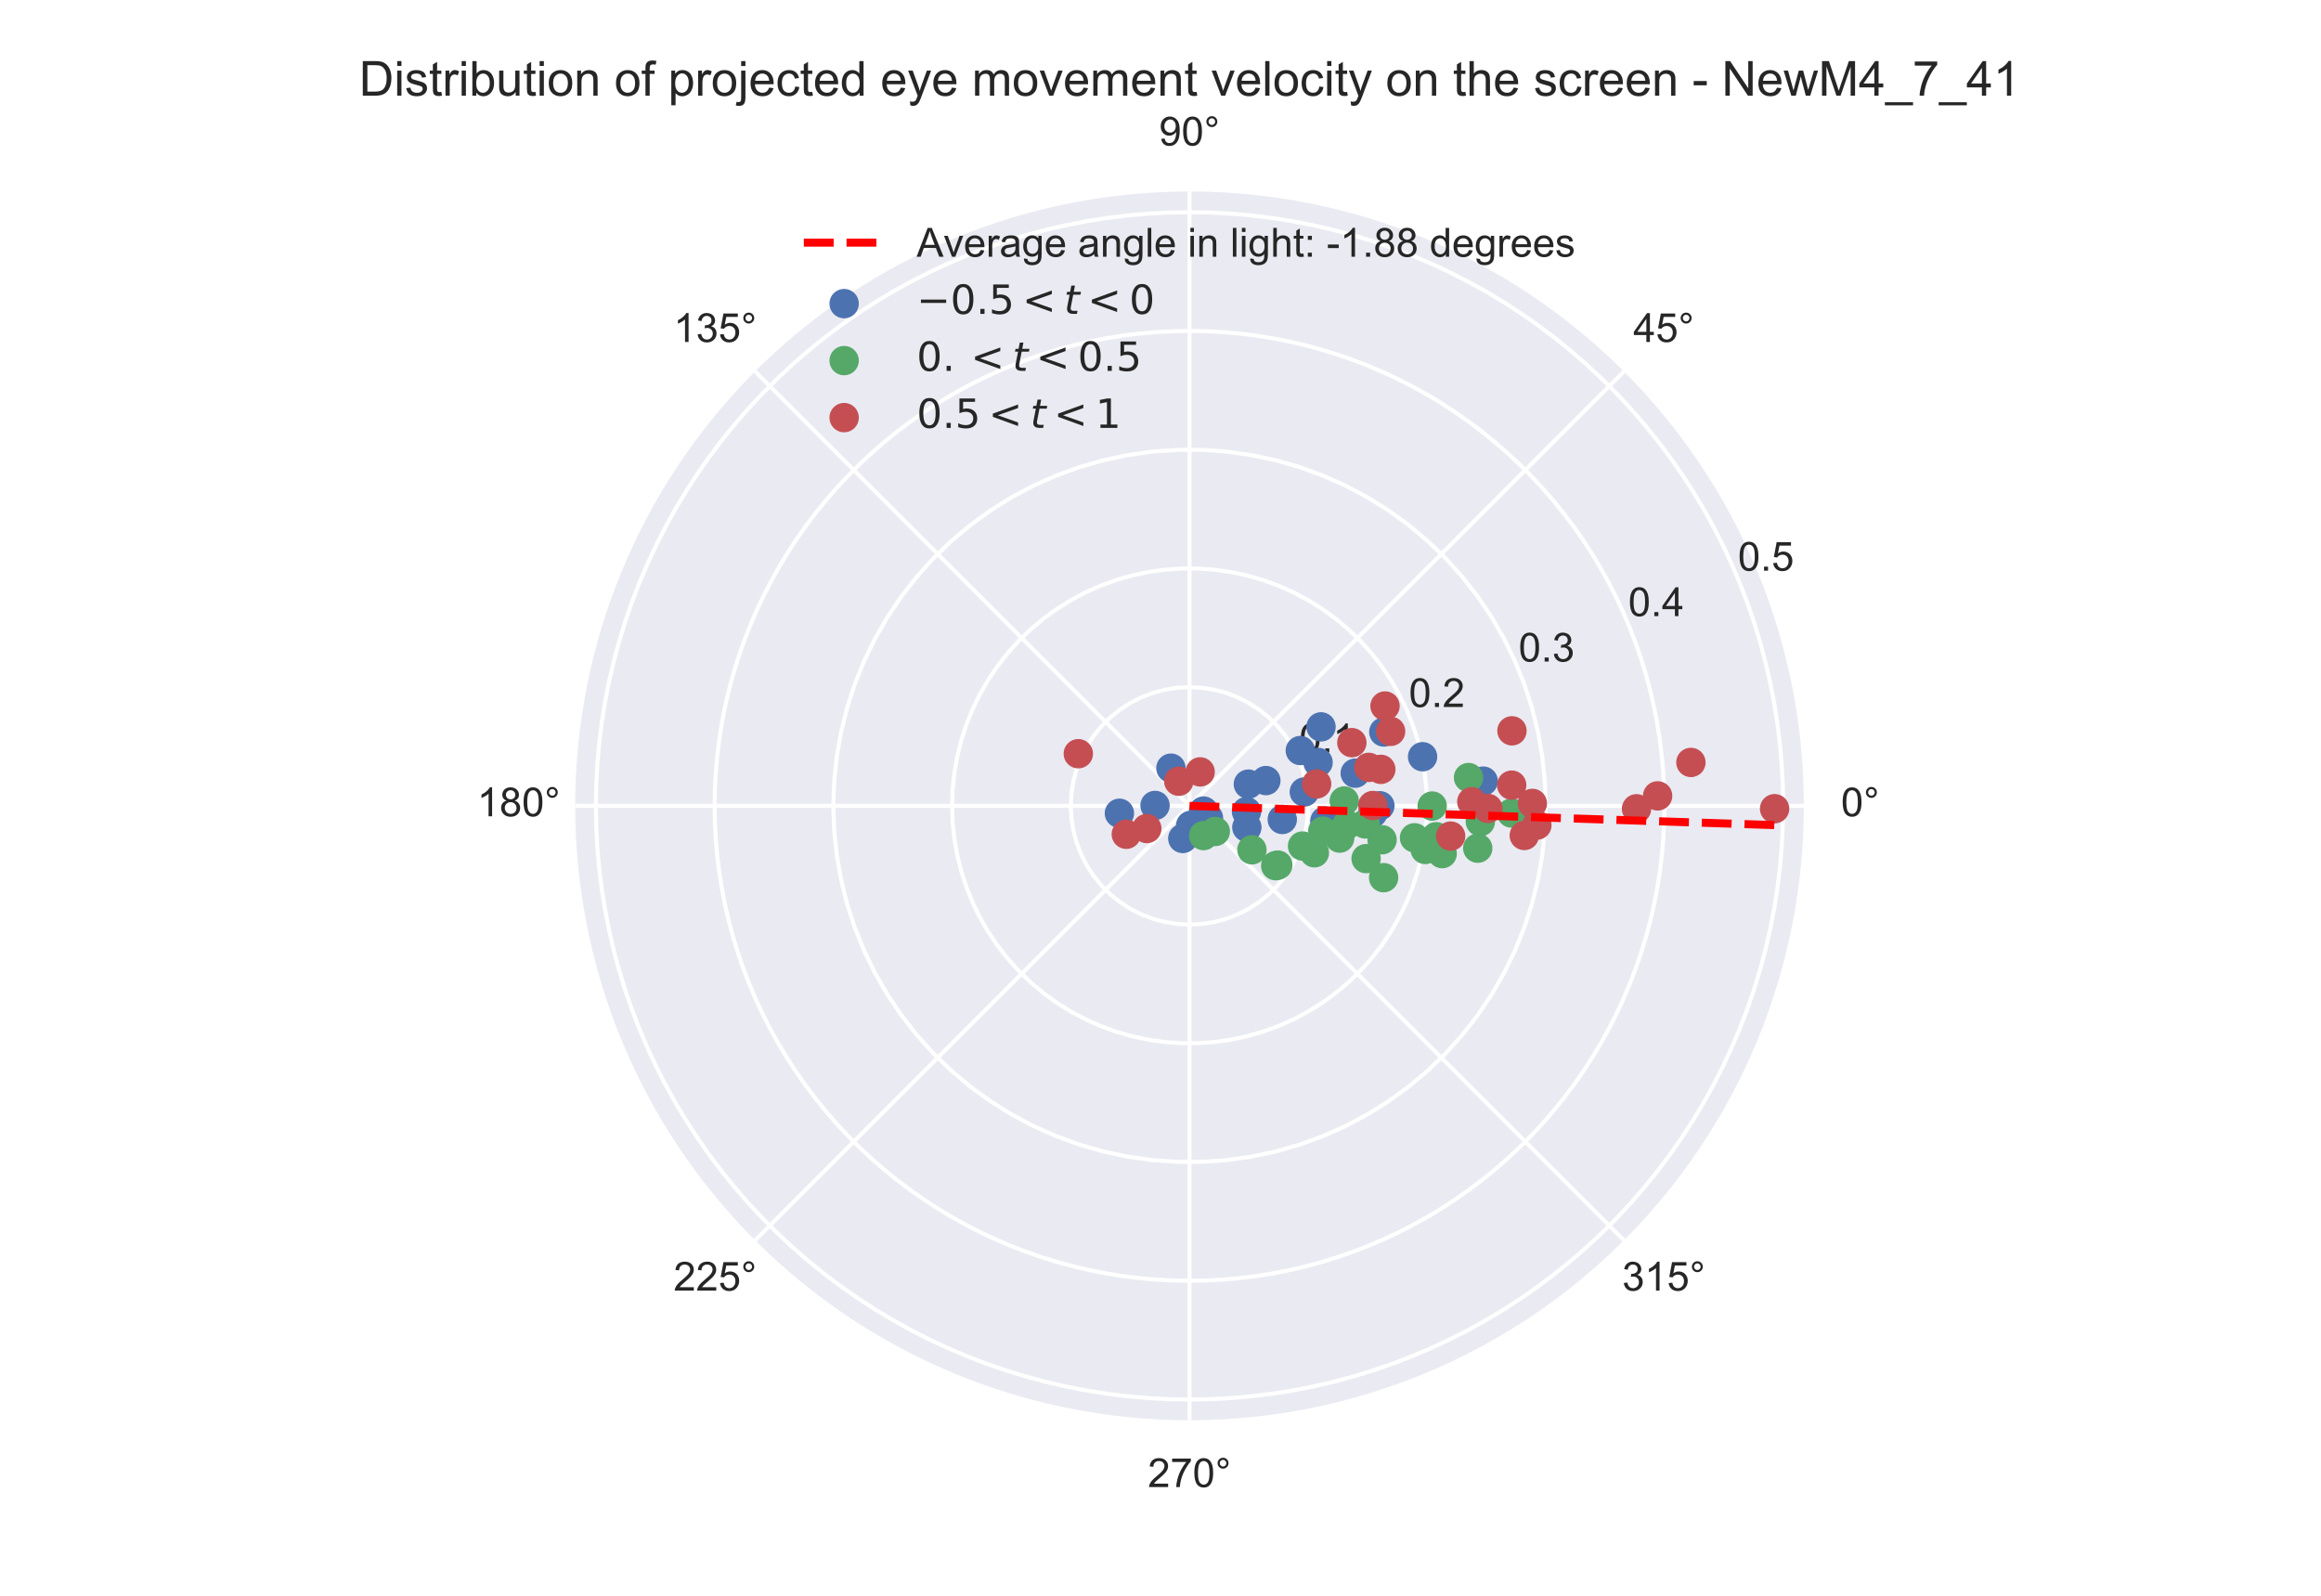 <?xml version="1.0" encoding="utf-8" standalone="no"?>
<!DOCTYPE svg PUBLIC "-//W3C//DTD SVG 1.1//EN"
  "http://www.w3.org/Graphics/SVG/1.1/DTD/svg11.dtd">
<!-- Created with matplotlib (https://matplotlib.org/) -->
<svg height="396pt" version="1.1" viewBox="0 0 576 396" width="576pt" xmlns="http://www.w3.org/2000/svg" xmlns:xlink="http://www.w3.org/1999/xlink">
 <defs>
  <style type="text/css">
*{stroke-linecap:butt;stroke-linejoin:round;}
  </style>
 </defs>
 <g id="figure_1">
  <g id="patch_1">
   <path d="M 0 396 
L 576 396 
L 576 0 
L 0 0 
z
" style="fill:#ffffff;"/>
  </g>
  <g id="axes_1">
   <g id="patch_2">
    <path d="M 447.66 199.98 
C 447.66 179.959 443.716 160.133 436.055 141.636 
C 428.393 123.139 417.162 106.331 403.005 92.174 
C 388.849 78.018 372.041 66.787 353.544 59.125 
C 335.047 51.464 315.221 47.52 295.2 47.52 
C 275.179 47.52 255.353 51.464 236.856 59.125 
C 218.359 66.787 201.551 78.018 187.394 92.174 
C 173.238 106.331 162.007 123.139 154.345 141.636 
C 146.684 160.133 142.74 179.959 142.74 199.98 
C 142.74 220.001 146.684 239.827 154.345 258.324 
C 162.007 276.821 173.238 293.629 187.394 307.786 
C 201.551 321.942 218.359 333.173 236.856 340.835 
C 255.353 348.496 275.179 352.44 295.2 352.44 
C 315.221 352.44 335.047 348.496 353.544 340.835 
C 372.041 333.173 388.849 321.942 403.005 307.786 
C 417.162 293.629 428.393 276.821 436.055 258.324 
C 443.716 239.827 447.66 220.001 447.66 199.98 
M 295.2 199.98 
C 295.2 199.98 295.2 199.98 295.2 199.98 
C 295.2 199.98 295.2 199.98 295.2 199.98 
C 295.2 199.98 295.2 199.98 295.2 199.98 
C 295.2 199.98 295.2 199.98 295.2 199.98 
C 295.2 199.98 295.2 199.98 295.2 199.98 
C 295.2 199.98 295.2 199.98 295.2 199.98 
C 295.2 199.98 295.2 199.98 295.2 199.98 
C 295.2 199.98 295.2 199.98 295.2 199.98 
C 295.2 199.98 295.2 199.98 295.2 199.98 
C 295.2 199.98 295.2 199.98 295.2 199.98 
C 295.2 199.98 295.2 199.98 295.2 199.98 
C 295.2 199.98 295.2 199.98 295.2 199.98 
C 295.2 199.98 295.2 199.98 295.2 199.98 
C 295.2 199.98 295.2 199.98 295.2 199.98 
C 295.2 199.98 295.2 199.98 295.2 199.98 
C 295.2 199.98 295.2 199.98 295.2 199.98 
M 447.66 199.98 
z
" style="fill:#eaeaf2;"/>
   </g>
   <g id="matplotlib.axis_1">
    <g id="xtick_1">
     <g id="line2d_1">
      <path clip-path="url(#pf38275a342)" d="M 295.2 199.98 
L 447.66 199.98 
" style="fill:none;stroke:#ffffff;stroke-linecap:round;"/>
     </g>
     <g id="text_1">
      <!-- 0° -->
      <defs>
       <path d="M 4.156 35.297 
Q 4.156 48 6.766 55.734 
Q 9.375 63.484 14.516 67.672 
Q 19.672 71.875 27.484 71.875 
Q 33.25 71.875 37.594 69.547 
Q 41.938 67.234 44.766 62.859 
Q 47.609 58.5 49.219 52.219 
Q 50.828 45.953 50.828 35.297 
Q 50.828 22.703 48.234 14.969 
Q 45.656 7.234 40.5 3 
Q 35.359 -1.219 27.484 -1.219 
Q 17.141 -1.219 11.234 6.203 
Q 4.156 15.141 4.156 35.297 
z
M 13.188 35.297 
Q 13.188 17.672 17.312 11.828 
Q 21.438 6 27.484 6 
Q 33.547 6 37.672 11.859 
Q 41.797 17.719 41.797 35.297 
Q 41.797 52.984 37.672 58.781 
Q 33.547 64.594 27.391 64.594 
Q 21.344 64.594 17.719 59.469 
Q 13.188 52.938 13.188 35.297 
z
" id="ArialMT-48"/>
       <path d="M 6.25 59.281 
Q 6.25 64.891 10.219 68.844 
Q 14.203 72.797 19.781 72.797 
Q 25.438 72.797 29.391 68.844 
Q 33.344 64.891 33.344 59.281 
Q 33.344 53.656 29.359 49.672 
Q 25.391 45.703 19.781 45.703 
Q 14.203 45.703 10.219 49.656 
Q 6.25 53.609 6.25 59.281 
z
M 11.578 59.281 
Q 11.578 55.859 13.984 53.438 
Q 16.406 51.031 19.828 51.031 
Q 23.188 51.031 25.609 53.438 
Q 28.031 55.859 28.031 59.281 
Q 28.031 62.703 25.609 65.109 
Q 23.188 67.531 19.828 67.531 
Q 16.406 67.531 13.984 65.109 
Q 11.578 62.703 11.578 59.281 
z
" id="ArialMT-176"/>
      </defs>
      <g style="fill:#262626;" transform="translate(456.88 202.565)scale(0.1 -0.1)">
       <use xlink:href="#ArialMT-48"/>
       <use x="55.615" xlink:href="#ArialMT-176"/>
      </g>
     </g>
    </g>
    <g id="xtick_2">
     <g id="line2d_2">
      <path clip-path="url(#pf38275a342)" d="M 295.2 199.98 
L 403.005 92.174 
" style="fill:none;stroke:#ffffff;stroke-linecap:round;"/>
     </g>
     <g id="text_2">
      <!-- 45° -->
      <defs>
       <path d="M 32.328 0 
L 32.328 17.141 
L 1.266 17.141 
L 1.266 25.203 
L 33.938 71.578 
L 41.109 71.578 
L 41.109 25.203 
L 50.781 25.203 
L 50.781 17.141 
L 41.109 17.141 
L 41.109 0 
z
M 32.328 25.203 
L 32.328 57.469 
L 9.906 25.203 
z
" id="ArialMT-52"/>
       <path d="M 4.156 18.75 
L 13.375 19.531 
Q 14.406 12.797 18.141 9.391 
Q 21.875 6 27.156 6 
Q 33.5 6 37.891 10.781 
Q 42.281 15.578 42.281 23.484 
Q 42.281 31 38.062 35.344 
Q 33.844 39.703 27 39.703 
Q 22.75 39.703 19.328 37.766 
Q 15.922 35.844 13.969 32.766 
L 5.719 33.844 
L 12.641 70.609 
L 48.25 70.609 
L 48.25 62.203 
L 19.672 62.203 
L 15.828 42.969 
Q 22.266 47.469 29.344 47.469 
Q 38.719 47.469 45.156 40.969 
Q 51.609 34.469 51.609 24.266 
Q 51.609 14.547 45.953 7.469 
Q 39.062 -1.219 27.156 -1.219 
Q 17.391 -1.219 11.203 4.25 
Q 5.031 9.719 4.156 18.75 
z
" id="ArialMT-53"/>
      </defs>
      <g style="fill:#262626;" transform="translate(405.345 84.86)scale(0.1 -0.1)">
       <use xlink:href="#ArialMT-52"/>
       <use x="55.615" xlink:href="#ArialMT-53"/>
       <use x="111.23" xlink:href="#ArialMT-176"/>
      </g>
     </g>
    </g>
    <g id="xtick_3">
     <g id="line2d_3">
      <path clip-path="url(#pf38275a342)" d="M 295.2 199.98 
L 295.2 47.52 
" style="fill:none;stroke:#ffffff;stroke-linecap:round;"/>
     </g>
     <g id="text_3">
      <!-- 90° -->
      <defs>
       <path d="M 5.469 16.547 
L 13.922 17.328 
Q 14.984 11.375 18.016 8.688 
Q 21.047 6 25.781 6 
Q 29.828 6 32.875 7.859 
Q 35.938 9.719 37.891 12.812 
Q 39.844 15.922 41.156 21.188 
Q 42.484 26.469 42.484 31.938 
Q 42.484 32.516 42.438 33.688 
Q 39.797 29.5 35.234 26.875 
Q 30.672 24.266 25.344 24.266 
Q 16.453 24.266 10.297 30.703 
Q 4.156 37.156 4.156 47.703 
Q 4.156 58.594 10.578 65.234 
Q 17 71.875 26.656 71.875 
Q 33.641 71.875 39.422 68.109 
Q 45.219 64.359 48.219 57.391 
Q 51.219 50.438 51.219 37.25 
Q 51.219 23.531 48.234 15.406 
Q 45.266 7.281 39.375 3.031 
Q 33.5 -1.219 25.594 -1.219 
Q 17.188 -1.219 11.859 3.438 
Q 6.547 8.109 5.469 16.547 
z
M 41.453 48.141 
Q 41.453 55.719 37.422 60.156 
Q 33.406 64.594 27.734 64.594 
Q 21.875 64.594 17.531 59.812 
Q 13.188 55.031 13.188 47.406 
Q 13.188 40.578 17.312 36.297 
Q 21.438 32.031 27.484 32.031 
Q 33.594 32.031 37.516 36.297 
Q 41.453 40.578 41.453 48.141 
z
" id="ArialMT-57"/>
      </defs>
      <g style="fill:#262626;" transform="translate(287.64 36.105)scale(0.1 -0.1)">
       <use xlink:href="#ArialMT-57"/>
       <use x="55.615" xlink:href="#ArialMT-48"/>
       <use x="111.23" xlink:href="#ArialMT-176"/>
      </g>
     </g>
    </g>
    <g id="xtick_4">
     <g id="line2d_4">
      <path clip-path="url(#pf38275a342)" d="M 295.2 199.98 
L 187.394 92.174 
" style="fill:none;stroke:#ffffff;stroke-linecap:round;"/>
     </g>
     <g id="text_4">
      <!-- 135° -->
      <defs>
       <path d="M 37.25 0 
L 28.469 0 
L 28.469 56 
Q 25.297 52.984 20.141 49.953 
Q 14.984 46.922 10.891 45.406 
L 10.891 53.906 
Q 18.266 57.375 23.781 62.297 
Q 29.297 67.234 31.594 71.875 
L 37.25 71.875 
z
" id="ArialMT-49"/>
       <path d="M 4.203 18.891 
L 12.984 20.062 
Q 14.5 12.594 18.141 9.297 
Q 21.781 6 27 6 
Q 33.203 6 37.469 10.297 
Q 41.75 14.594 41.75 20.953 
Q 41.75 27 37.797 30.922 
Q 33.844 34.859 27.734 34.859 
Q 25.25 34.859 21.531 33.891 
L 22.516 41.609 
Q 23.391 41.5 23.922 41.5 
Q 29.547 41.5 34.031 44.422 
Q 38.531 47.359 38.531 53.469 
Q 38.531 58.297 35.25 61.469 
Q 31.984 64.656 26.812 64.656 
Q 21.688 64.656 18.266 61.422 
Q 14.844 58.203 13.875 51.766 
L 5.078 53.328 
Q 6.688 62.156 12.391 67.016 
Q 18.109 71.875 26.609 71.875 
Q 32.469 71.875 37.391 69.359 
Q 42.328 66.844 44.938 62.5 
Q 47.562 58.156 47.562 53.266 
Q 47.562 48.641 45.062 44.828 
Q 42.578 41.016 37.703 38.766 
Q 44.047 37.312 47.562 32.688 
Q 51.078 28.078 51.078 21.141 
Q 51.078 11.766 44.234 5.25 
Q 37.406 -1.266 26.953 -1.266 
Q 17.531 -1.266 11.297 4.344 
Q 5.078 9.969 4.203 18.891 
z
" id="ArialMT-51"/>
      </defs>
      <g style="fill:#262626;" transform="translate(167.154 84.86)scale(0.1 -0.1)">
       <use xlink:href="#ArialMT-49"/>
       <use x="55.615" xlink:href="#ArialMT-51"/>
       <use x="111.23" xlink:href="#ArialMT-53"/>
       <use x="166.846" xlink:href="#ArialMT-176"/>
      </g>
     </g>
    </g>
    <g id="xtick_5">
     <g id="line2d_5">
      <path clip-path="url(#pf38275a342)" d="M 295.2 199.98 
L 142.74 199.98 
" style="fill:none;stroke:#ffffff;stroke-linecap:round;"/>
     </g>
     <g id="text_5">
      <!-- 180° -->
      <defs>
       <path d="M 17.672 38.812 
Q 12.203 40.828 9.562 44.531 
Q 6.938 48.25 6.938 53.422 
Q 6.938 61.234 12.547 66.547 
Q 18.172 71.875 27.484 71.875 
Q 36.859 71.875 42.578 66.422 
Q 48.297 60.984 48.297 53.172 
Q 48.297 48.188 45.672 44.5 
Q 43.062 40.828 37.75 38.812 
Q 44.344 36.672 47.781 31.875 
Q 51.219 27.094 51.219 20.453 
Q 51.219 11.281 44.719 5.031 
Q 38.234 -1.219 27.641 -1.219 
Q 17.047 -1.219 10.547 5.047 
Q 4.047 11.328 4.047 20.703 
Q 4.047 27.688 7.594 32.391 
Q 11.141 37.109 17.672 38.812 
z
M 15.922 53.719 
Q 15.922 48.641 19.188 45.406 
Q 22.469 42.188 27.688 42.188 
Q 32.766 42.188 36.016 45.375 
Q 39.266 48.578 39.266 53.219 
Q 39.266 58.062 35.906 61.359 
Q 32.562 64.656 27.594 64.656 
Q 22.562 64.656 19.234 61.422 
Q 15.922 58.203 15.922 53.719 
z
M 13.094 20.656 
Q 13.094 16.891 14.875 13.375 
Q 16.656 9.859 20.172 7.922 
Q 23.688 6 27.734 6 
Q 34.031 6 38.125 10.047 
Q 42.234 14.109 42.234 20.359 
Q 42.234 26.703 38.016 30.859 
Q 33.797 35.016 27.438 35.016 
Q 21.234 35.016 17.156 30.906 
Q 13.094 26.812 13.094 20.656 
z
" id="ArialMT-56"/>
      </defs>
      <g style="fill:#262626;" transform="translate(118.399 202.565)scale(0.1 -0.1)">
       <use xlink:href="#ArialMT-49"/>
       <use x="55.615" xlink:href="#ArialMT-56"/>
       <use x="111.23" xlink:href="#ArialMT-48"/>
       <use x="166.846" xlink:href="#ArialMT-176"/>
      </g>
     </g>
    </g>
    <g id="xtick_6">
     <g id="line2d_6">
      <path clip-path="url(#pf38275a342)" d="M 295.2 199.98 
L 187.394 307.786 
" style="fill:none;stroke:#ffffff;stroke-linecap:round;"/>
     </g>
     <g id="text_6">
      <!-- 225° -->
      <defs>
       <path d="M 50.344 8.453 
L 50.344 0 
L 3.031 0 
Q 2.938 3.172 4.047 6.109 
Q 5.859 10.938 9.828 15.625 
Q 13.812 20.312 21.344 26.469 
Q 33.016 36.031 37.109 41.625 
Q 41.219 47.219 41.219 52.203 
Q 41.219 57.422 37.469 61 
Q 33.734 64.594 27.734 64.594 
Q 21.391 64.594 17.578 60.781 
Q 13.766 56.984 13.719 50.25 
L 4.688 51.172 
Q 5.609 61.281 11.656 66.578 
Q 17.719 71.875 27.938 71.875 
Q 38.234 71.875 44.234 66.156 
Q 50.25 60.453 50.25 52 
Q 50.25 47.703 48.484 43.547 
Q 46.734 39.406 42.656 34.812 
Q 38.578 30.219 29.109 22.219 
Q 21.188 15.578 18.938 13.203 
Q 16.703 10.844 15.234 8.453 
z
" id="ArialMT-50"/>
      </defs>
      <g style="fill:#262626;" transform="translate(167.154 320.27)scale(0.1 -0.1)">
       <use xlink:href="#ArialMT-50"/>
       <use x="55.615" xlink:href="#ArialMT-50"/>
       <use x="111.23" xlink:href="#ArialMT-53"/>
       <use x="166.846" xlink:href="#ArialMT-176"/>
      </g>
     </g>
    </g>
    <g id="xtick_7">
     <g id="line2d_7">
      <path clip-path="url(#pf38275a342)" d="M 295.2 199.98 
L 295.2 352.44 
" style="fill:none;stroke:#ffffff;stroke-linecap:round;"/>
     </g>
     <g id="text_7">
      <!-- 270° -->
      <defs>
       <path d="M 4.734 62.203 
L 4.734 70.656 
L 51.078 70.656 
L 51.078 63.812 
Q 44.234 56.547 37.516 44.484 
Q 30.812 32.422 27.156 19.672 
Q 24.516 10.688 23.781 0 
L 14.75 0 
Q 14.891 8.453 18.062 20.406 
Q 21.234 32.375 27.172 43.484 
Q 33.109 54.594 39.797 62.203 
z
" id="ArialMT-55"/>
      </defs>
      <g style="fill:#262626;" transform="translate(284.859 369.025)scale(0.1 -0.1)">
       <use xlink:href="#ArialMT-50"/>
       <use x="55.615" xlink:href="#ArialMT-55"/>
       <use x="111.23" xlink:href="#ArialMT-48"/>
       <use x="166.846" xlink:href="#ArialMT-176"/>
      </g>
     </g>
    </g>
    <g id="xtick_8">
     <g id="line2d_8">
      <path clip-path="url(#pf38275a342)" d="M 295.2 199.98 
L 403.005 307.786 
" style="fill:none;stroke:#ffffff;stroke-linecap:round;"/>
     </g>
     <g id="text_8">
      <!-- 315° -->
      <g style="fill:#262626;" transform="translate(402.564 320.27)scale(0.1 -0.1)">
       <use xlink:href="#ArialMT-51"/>
       <use x="55.615" xlink:href="#ArialMT-49"/>
       <use x="111.23" xlink:href="#ArialMT-53"/>
       <use x="166.846" xlink:href="#ArialMT-176"/>
      </g>
     </g>
    </g>
   </g>
   <g id="matplotlib.axis_2">
    <g id="ytick_1">
     <g id="line2d_9">
      <path clip-path="url(#pf38275a342)" d="M 324.664 199.98 
L 324.502 196.9 
L 324.02 193.854 
L 323.222 190.875 
L 322.117 187.996 
L 320.716 185.248 
L 319.037 182.662 
L 317.096 180.265 
L 314.915 178.084 
L 312.518 176.143 
L 309.932 174.464 
L 307.184 173.063 
L 304.305 171.958 
L 301.326 171.16 
L 298.28 170.678 
L 295.2 170.516 
L 292.12 170.678 
L 289.074 171.16 
L 286.095 171.958 
L 283.216 173.063 
L 280.468 174.464 
L 277.882 176.143 
L 275.485 178.084 
L 273.304 180.265 
L 271.363 182.662 
L 269.684 185.248 
L 268.283 187.996 
L 267.178 190.875 
L 266.38 193.854 
L 265.898 196.9 
L 265.736 199.98 
L 265.898 203.06 
L 266.38 206.106 
L 267.178 209.085 
L 268.283 211.964 
L 269.684 214.712 
L 271.363 217.298 
L 273.304 219.695 
L 275.485 221.876 
L 277.882 223.817 
L 280.468 225.496 
L 283.216 226.897 
L 286.095 228.002 
L 289.074 228.8 
L 292.12 229.282 
L 295.2 229.444 
L 298.28 229.282 
L 301.326 228.8 
L 304.305 228.002 
L 307.184 226.897 
L 309.932 225.496 
L 312.518 223.817 
L 314.915 221.876 
L 317.096 219.695 
L 319.037 217.298 
L 320.716 214.712 
L 322.117 211.964 
L 323.222 209.085 
L 324.02 206.106 
L 324.502 203.06 
L 324.664 199.98 
L 324.664 199.98 
" style="fill:none;stroke:#ffffff;stroke-linecap:round;"/>
     </g>
     <g id="text_9">
      <!-- 0.1 -->
      <defs>
       <path d="M 9.078 0 
L 9.078 10.016 
L 19.094 10.016 
L 19.094 0 
z
" id="ArialMT-46"/>
      </defs>
      <g style="fill:#262626;" transform="translate(322.421 186.717)scale(0.1 -0.1)">
       <use xlink:href="#ArialMT-48"/>
       <use x="55.615" xlink:href="#ArialMT-46"/>
       <use x="83.398" xlink:href="#ArialMT-49"/>
      </g>
     </g>
    </g>
    <g id="ytick_2">
     <g id="line2d_10">
      <path clip-path="url(#pf38275a342)" d="M 354.128 199.98 
L 353.984 195.869 
L 353.554 191.779 
L 352.84 187.728 
L 351.845 183.737 
L 350.574 179.826 
L 349.033 176.012 
L 347.23 172.315 
L 345.174 168.753 
L 342.874 165.343 
L 340.341 162.102 
L 337.589 159.045 
L 334.63 156.188 
L 331.48 153.544 
L 328.152 151.127 
L 324.664 148.947 
L 321.032 147.016 
L 317.275 145.343 
L 313.41 143.936 
L 309.456 142.803 
L 305.433 141.947 
L 301.36 141.375 
L 297.257 141.088 
L 293.143 141.088 
L 289.04 141.375 
L 284.967 141.947 
L 280.944 142.803 
L 276.99 143.936 
L 273.125 145.343 
L 269.368 147.016 
L 265.736 148.947 
L 262.248 151.127 
L 258.92 153.544 
L 255.77 156.188 
L 252.811 159.045 
L 250.059 162.102 
L 247.526 165.343 
L 245.226 168.753 
L 243.17 172.315 
L 241.367 176.012 
L 239.826 179.826 
L 238.555 183.737 
L 237.56 187.728 
L 236.846 191.779 
L 236.416 195.869 
L 236.272 199.98 
L 236.416 204.091 
L 236.846 208.181 
L 237.56 212.232 
L 238.555 216.223 
L 239.826 220.134 
L 241.367 223.948 
L 243.17 227.645 
L 245.226 231.207 
L 247.526 234.617 
L 250.059 237.858 
L 252.811 240.915 
L 255.77 243.772 
L 258.92 246.416 
L 262.248 248.833 
L 265.736 251.013 
L 269.368 252.944 
L 273.125 254.617 
L 276.99 256.024 
L 280.944 257.157 
L 284.967 258.013 
L 289.04 258.585 
L 293.143 258.872 
L 297.257 258.872 
L 301.36 258.585 
L 305.433 258.013 
L 309.456 257.157 
L 313.41 256.024 
L 317.275 254.617 
L 321.032 252.944 
L 324.664 251.013 
L 328.152 248.833 
L 331.48 246.416 
L 334.63 243.772 
L 337.589 240.915 
L 340.341 237.858 
L 342.874 234.617 
L 345.174 231.207 
L 347.23 227.645 
L 349.033 223.948 
L 350.574 220.134 
L 351.845 216.223 
L 352.84 212.232 
L 353.554 208.181 
L 353.984 204.091 
L 354.128 199.98 
L 354.128 199.98 
" style="fill:none;stroke:#ffffff;stroke-linecap:round;"/>
     </g>
     <g id="text_10">
      <!-- 0.2 -->
      <g style="fill:#262626;" transform="translate(349.642 175.442)scale(0.1 -0.1)">
       <use xlink:href="#ArialMT-48"/>
       <use x="55.615" xlink:href="#ArialMT-46"/>
       <use x="83.398" xlink:href="#ArialMT-50"/>
      </g>
     </g>
    </g>
    <g id="ytick_3">
     <g id="line2d_11">
      <path clip-path="url(#pf38275a342)" d="M 383.592 199.98 
L 383.376 193.814 
L 382.731 187.678 
L 381.66 181.602 
L 380.167 175.616 
L 378.261 169.748 
L 375.95 164.028 
L 373.245 158.483 
L 370.16 153.14 
L 366.71 148.025 
L 362.912 143.163 
L 358.784 138.578 
L 354.346 134.292 
L 349.619 130.326 
L 344.628 126.7 
L 339.396 123.431 
L 333.948 120.534 
L 328.312 118.025 
L 322.515 115.915 
L 316.584 114.214 
L 310.549 112.931 
L 304.439 112.073 
L 298.285 111.642 
L 292.115 111.642 
L 285.961 112.073 
L 279.851 112.931 
L 273.816 114.214 
L 267.885 115.915 
L 262.088 118.025 
L 256.452 120.534 
L 251.004 123.431 
L 245.772 126.7 
L 240.781 130.326 
L 236.054 134.292 
L 231.616 138.578 
L 227.488 143.163 
L 223.69 148.025 
L 220.24 153.14 
L 217.155 158.483 
L 214.45 164.028 
L 212.139 169.748 
L 210.233 175.616 
L 208.74 181.602 
L 207.669 187.678 
L 207.024 193.814 
L 206.808 199.98 
L 207.024 206.146 
L 207.669 212.282 
L 208.74 218.358 
L 210.233 224.344 
L 212.139 230.212 
L 214.45 235.932 
L 217.155 241.477 
L 220.24 246.82 
L 223.69 251.935 
L 227.488 256.797 
L 231.616 261.382 
L 236.054 265.668 
L 240.781 269.634 
L 245.772 273.26 
L 251.004 276.529 
L 256.452 279.426 
L 262.088 281.935 
L 267.885 284.045 
L 273.816 285.746 
L 279.851 287.029 
L 285.961 287.887 
L 292.115 288.318 
L 298.285 288.318 
L 304.439 287.887 
L 310.549 287.029 
L 316.584 285.746 
L 322.515 284.045 
L 328.312 281.935 
L 333.948 279.426 
L 339.396 276.529 
L 344.628 273.26 
L 349.619 269.634 
L 354.346 265.668 
L 358.784 261.382 
L 362.912 256.797 
L 366.71 251.935 
L 370.16 246.82 
L 373.245 241.477 
L 375.95 235.932 
L 378.261 230.212 
L 380.167 224.344 
L 381.66 218.358 
L 382.731 212.282 
L 383.376 206.146 
L 383.592 199.98 
L 383.592 199.98 
" style="fill:none;stroke:#ffffff;stroke-linecap:round;"/>
     </g>
     <g id="text_11">
      <!-- 0.3 -->
      <g style="fill:#262626;" transform="translate(376.863 164.166)scale(0.1 -0.1)">
       <use xlink:href="#ArialMT-48"/>
       <use x="55.615" xlink:href="#ArialMT-46"/>
       <use x="83.398" xlink:href="#ArialMT-51"/>
      </g>
     </g>
    </g>
    <g id="ytick_4">
     <g id="line2d_12">
      <path clip-path="url(#pf38275a342)" d="M 413.055 199.98 
L 412.984 195.867 
L 412.768 191.759 
L 412.41 187.661 
L 411.909 183.578 
L 411.265 179.515 
L 410.48 175.476 
L 409.555 171.468 
L 408.49 167.495 
L 407.287 163.561 
L 405.948 159.671 
L 404.474 155.831 
L 402.866 152.044 
L 401.128 148.316 
L 399.26 144.65 
L 397.266 141.052 
L 395.147 137.526 
L 392.907 134.076 
L 390.547 130.706 
L 388.071 127.421 
L 385.483 124.224 
L 382.784 121.119 
L 379.978 118.111 
L 377.069 115.202 
L 374.061 112.396 
L 370.956 109.697 
L 367.759 107.109 
L 364.474 104.633 
L 361.104 102.273 
L 357.654 100.033 
L 354.128 97.914 
L 350.53 95.92 
L 346.864 94.052 
L 343.136 92.314 
L 339.349 90.706 
L 335.509 89.232 
L 331.619 87.893 
L 327.685 86.69 
L 323.712 85.625 
L 319.704 84.7 
L 315.665 83.915 
L 311.602 83.271 
L 307.519 82.77 
L 303.421 82.412 
L 299.313 82.196 
L 295.2 82.125 
L 291.087 82.196 
L 286.979 82.412 
L 282.881 82.77 
L 278.798 83.271 
L 274.735 83.915 
L 270.696 84.7 
L 266.688 85.625 
L 262.715 86.69 
L 258.781 87.893 
L 254.891 89.232 
L 251.051 90.706 
L 247.264 92.314 
L 243.536 94.052 
L 239.87 95.92 
L 236.272 97.914 
L 232.746 100.033 
L 229.296 102.273 
L 225.926 104.633 
L 222.641 107.109 
L 219.444 109.697 
L 216.339 112.396 
L 213.331 115.202 
L 210.422 118.111 
L 207.616 121.119 
L 204.917 124.224 
L 202.329 127.421 
L 199.853 130.706 
L 197.493 134.076 
L 195.253 137.526 
L 193.134 141.052 
L 191.14 144.65 
L 189.272 148.316 
L 187.534 152.044 
L 185.926 155.831 
L 184.452 159.671 
L 183.113 163.561 
L 181.91 167.495 
L 180.845 171.468 
L 179.92 175.476 
L 179.135 179.515 
L 178.491 183.578 
L 177.99 187.661 
L 177.632 191.759 
L 177.416 195.867 
L 177.345 199.98 
L 177.416 204.093 
L 177.632 208.201 
L 177.99 212.299 
L 178.491 216.382 
L 179.135 220.445 
L 179.92 224.484 
L 180.845 228.492 
L 181.91 232.465 
L 183.113 236.399 
L 184.452 240.289 
L 185.926 244.129 
L 187.534 247.916 
L 189.272 251.644 
L 191.14 255.31 
L 193.134 258.908 
L 195.253 262.434 
L 197.493 265.884 
L 199.853 269.254 
L 202.329 272.539 
L 204.917 275.736 
L 207.616 278.841 
L 210.422 281.849 
L 213.331 284.758 
L 216.339 287.564 
L 219.444 290.263 
L 222.641 292.851 
L 225.926 295.327 
L 229.296 297.687 
L 232.746 299.927 
L 236.272 302.046 
L 239.87 304.04 
L 243.536 305.908 
L 247.264 307.646 
L 251.051 309.254 
L 254.891 310.728 
L 258.781 312.067 
L 262.715 313.27 
L 266.688 314.335 
L 270.696 315.26 
L 274.735 316.045 
L 278.798 316.689 
L 282.881 317.19 
L 286.979 317.548 
L 291.087 317.764 
L 295.2 317.835 
L 299.313 317.764 
L 303.421 317.548 
L 307.519 317.19 
L 311.602 316.689 
L 315.665 316.045 
L 319.704 315.26 
L 323.712 314.335 
L 327.685 313.27 
L 331.619 312.067 
L 335.509 310.728 
L 339.349 309.254 
L 343.136 307.646 
L 346.864 305.908 
L 350.53 304.04 
L 354.128 302.046 
L 357.654 299.927 
L 361.104 297.687 
L 364.474 295.327 
L 367.759 292.851 
L 370.956 290.263 
L 374.061 287.564 
L 377.069 284.758 
L 379.978 281.849 
L 382.784 278.841 
L 385.483 275.736 
L 388.071 272.539 
L 390.547 269.254 
L 392.907 265.884 
L 395.147 262.434 
L 397.266 258.908 
L 399.26 255.31 
L 401.128 251.644 
L 402.866 247.916 
L 404.474 244.129 
L 405.948 240.289 
L 407.287 236.399 
L 408.49 232.465 
L 409.555 228.492 
L 410.48 224.484 
L 411.265 220.445 
L 411.909 216.382 
L 412.41 212.299 
L 412.768 208.201 
L 412.984 204.093 
L 413.055 199.98 
L 413.055 199.98 
" style="fill:none;stroke:#ffffff;stroke-linecap:round;"/>
     </g>
     <g id="text_12">
      <!-- 0.4 -->
      <g style="fill:#262626;" transform="translate(404.084 152.891)scale(0.1 -0.1)">
       <use xlink:href="#ArialMT-48"/>
       <use x="55.615" xlink:href="#ArialMT-46"/>
       <use x="83.398" xlink:href="#ArialMT-52"/>
      </g>
     </g>
    </g>
    <g id="ytick_5">
     <g id="line2d_13">
      <path clip-path="url(#pf38275a342)" d="M 442.519 199.98 
L 442.43 194.839 
L 442.161 189.704 
L 441.712 184.581 
L 441.086 179.477 
L 440.281 174.398 
L 439.3 169.351 
L 438.143 164.34 
L 436.812 159.373 
L 435.309 154.456 
L 433.635 149.594 
L 431.792 144.793 
L 429.783 140.06 
L 427.61 135.399 
L 425.275 130.818 
L 422.782 126.32 
L 420.134 121.913 
L 417.333 117.6 
L 414.384 113.388 
L 411.289 109.281 
L 408.053 105.285 
L 404.68 101.404 
L 401.173 97.643 
L 397.537 94.007 
L 393.776 90.5 
L 389.895 87.127 
L 385.899 83.891 
L 381.792 80.796 
L 377.58 77.847 
L 373.267 75.046 
L 368.86 72.398 
L 364.362 69.905 
L 359.781 67.57 
L 355.12 65.397 
L 350.387 63.388 
L 345.586 61.545 
L 340.724 59.871 
L 335.807 58.368 
L 330.84 57.037 
L 325.829 55.88 
L 320.782 54.899 
L 315.703 54.094 
L 310.599 53.468 
L 305.476 53.019 
L 300.341 52.75 
L 295.2 52.661 
L 290.059 52.75 
L 284.924 53.019 
L 279.801 53.468 
L 274.697 54.094 
L 269.618 54.899 
L 264.571 55.88 
L 259.56 57.037 
L 254.593 58.368 
L 249.676 59.871 
L 244.814 61.545 
L 240.013 63.388 
L 235.28 65.397 
L 230.619 67.57 
L 226.038 69.905 
L 221.54 72.398 
L 217.133 75.046 
L 212.82 77.847 
L 208.608 80.796 
L 204.501 83.891 
L 200.505 87.127 
L 196.624 90.5 
L 192.863 94.007 
L 189.227 97.643 
L 185.72 101.404 
L 182.347 105.285 
L 179.111 109.281 
L 176.016 113.388 
L 173.067 117.6 
L 170.266 121.913 
L 167.618 126.32 
L 165.125 130.818 
L 162.79 135.399 
L 160.617 140.06 
L 158.608 144.793 
L 156.765 149.594 
L 155.091 154.456 
L 153.588 159.373 
L 152.257 164.34 
L 151.1 169.351 
L 150.119 174.398 
L 149.314 179.477 
L 148.688 184.581 
L 148.239 189.704 
L 147.97 194.839 
L 147.881 199.98 
L 147.97 205.121 
L 148.239 210.256 
L 148.688 215.379 
L 149.314 220.483 
L 150.119 225.562 
L 151.1 230.609 
L 152.257 235.62 
L 153.588 240.587 
L 155.091 245.504 
L 156.765 250.366 
L 158.608 255.167 
L 160.617 259.9 
L 162.79 264.561 
L 165.125 269.142 
L 167.618 273.64 
L 170.266 278.047 
L 173.067 282.36 
L 176.016 286.572 
L 179.111 290.679 
L 182.347 294.675 
L 185.72 298.556 
L 189.227 302.317 
L 192.863 305.953 
L 196.624 309.46 
L 200.505 312.833 
L 204.501 316.069 
L 208.608 319.164 
L 212.82 322.113 
L 217.133 324.914 
L 221.54 327.562 
L 226.038 330.055 
L 230.619 332.39 
L 235.28 334.563 
L 240.013 336.572 
L 244.814 338.415 
L 249.676 340.089 
L 254.593 341.592 
L 259.56 342.923 
L 264.571 344.08 
L 269.618 345.061 
L 274.697 345.866 
L 279.801 346.492 
L 284.924 346.941 
L 290.059 347.21 
L 295.2 347.299 
L 300.341 347.21 
L 305.476 346.941 
L 310.599 346.492 
L 315.703 345.866 
L 320.782 345.061 
L 325.829 344.08 
L 330.84 342.923 
L 335.807 341.592 
L 340.724 340.089 
L 345.586 338.415 
L 350.387 336.572 
L 355.12 334.563 
L 359.781 332.39 
L 364.362 330.055 
L 368.86 327.562 
L 373.267 324.914 
L 377.58 322.113 
L 381.792 319.164 
L 385.899 316.069 
L 389.895 312.833 
L 393.776 309.46 
L 397.537 305.953 
L 401.173 302.317 
L 404.68 298.556 
L 408.053 294.675 
L 411.289 290.679 
L 414.384 286.572 
L 417.333 282.36 
L 420.134 278.047 
L 422.782 273.64 
L 425.275 269.142 
L 427.61 264.561 
L 429.783 259.9 
L 431.792 255.167 
L 433.635 250.366 
L 435.309 245.504 
L 436.812 240.587 
L 438.143 235.62 
L 439.3 230.609 
L 440.281 225.562 
L 441.086 220.483 
L 441.712 215.379 
L 442.161 210.256 
L 442.43 205.121 
L 442.519 199.98 
L 442.519 199.98 
" style="fill:none;stroke:#ffffff;stroke-linecap:round;"/>
     </g>
     <g id="text_13">
      <!-- 0.5 -->
      <g style="fill:#262626;" transform="translate(431.305 141.616)scale(0.1 -0.1)">
       <use xlink:href="#ArialMT-48"/>
       <use x="55.615" xlink:href="#ArialMT-46"/>
       <use x="83.398" xlink:href="#ArialMT-53"/>
      </g>
     </g>
    </g>
   </g>
   <g id="PathCollection_1">
    <defs>
     <path d="M 0 3.5 
C 0.928 3.5 1.819 3.131 2.475 2.475 
C 3.131 1.819 3.5 0.928 3.5 0 
C 3.5 -0.928 3.131 -1.819 2.475 -2.475 
C 1.819 -3.131 0.928 -3.5 0 -3.5 
C -0.928 -3.5 -1.819 -3.131 -2.475 -2.475 
C -3.131 -1.819 -3.5 -0.928 -3.5 0 
C -3.5 0.928 -3.131 1.819 -2.475 2.475 
C -1.819 3.131 -0.928 3.5 0 3.5 
z
" id="m503f74e510" style="stroke:#4c72b0;stroke-width:0.3;"/>
    </defs>
    <g clip-path="url(#pf38275a342)">
     <use style="fill:#4c72b0;stroke:#4c72b0;stroke-width:0.3;" x="299.908" xlink:href="#m503f74e510" y="203.015"/>
     <use style="fill:#4c72b0;stroke:#4c72b0;stroke-width:0.3;" x="297.634" xlink:href="#m503f74e510" y="204.837"/>
     <use style="fill:#4c72b0;stroke:#4c72b0;stroke-width:0.3;" x="286.645" xlink:href="#m503f74e510" y="199.877"/>
     <use style="fill:#4c72b0;stroke:#4c72b0;stroke-width:0.3;" x="277.802" xlink:href="#m503f74e510" y="201.815"/>
     <use style="fill:#4c72b0;stroke:#4c72b0;stroke-width:0.3;" x="309.43" xlink:href="#m503f74e510" y="205.304"/>
     <use style="fill:#4c72b0;stroke:#4c72b0;stroke-width:0.3;" x="340.703" xlink:href="#m503f74e510" y="201.741"/>
     <use style="fill:#4c72b0;stroke:#4c72b0;stroke-width:0.3;" x="368.088" xlink:href="#m503f74e510" y="193.839"/>
     <use style="fill:#4c72b0;stroke:#4c72b0;stroke-width:0.3;" x="342.444" xlink:href="#m503f74e510" y="199.952"/>
     <use style="fill:#4c72b0;stroke:#4c72b0;stroke-width:0.3;" x="295.491" xlink:href="#m503f74e510" y="204.822"/>
     <use style="fill:#4c72b0;stroke:#4c72b0;stroke-width:0.3;" x="293.533" xlink:href="#m503f74e510" y="208.075"/>
     <use style="fill:#4c72b0;stroke:#4c72b0;stroke-width:0.3;" x="328.802" xlink:href="#m503f74e510" y="203.744"/>
     <use style="fill:#4c72b0;stroke:#4c72b0;stroke-width:0.3;" x="309.347" xlink:href="#m503f74e510" y="201.4"/>
     <use style="fill:#4c72b0;stroke:#4c72b0;stroke-width:0.3;" x="318.22" xlink:href="#m503f74e510" y="203.356"/>
     <use style="fill:#4c72b0;stroke:#4c72b0;stroke-width:0.3;" x="298.683" xlink:href="#m503f74e510" y="201.266"/>
     <use style="fill:#4c72b0;stroke:#4c72b0;stroke-width:0.3;" x="314.149" xlink:href="#m503f74e510" y="193.705"/>
     <use style="fill:#4c72b0;stroke:#4c72b0;stroke-width:0.3;" x="353.039" xlink:href="#m503f74e510" y="187.787"/>
     <use style="fill:#4c72b0;stroke:#4c72b0;stroke-width:0.3;" x="343.417" xlink:href="#m503f74e510" y="181.648"/>
     <use style="fill:#4c72b0;stroke:#4c72b0;stroke-width:0.3;" x="327.835" xlink:href="#m503f74e510" y="180.375"/>
     <use style="fill:#4c72b0;stroke:#4c72b0;stroke-width:0.3;" x="322.697" xlink:href="#m503f74e510" y="186.247"/>
     <use style="fill:#4c72b0;stroke:#4c72b0;stroke-width:0.3;" x="290.588" xlink:href="#m503f74e510" y="190.62"/>
     <use style="fill:#4c72b0;stroke:#4c72b0;stroke-width:0.3;" x="309.803" xlink:href="#m503f74e510" y="194.586"/>
     <use style="fill:#4c72b0;stroke:#4c72b0;stroke-width:0.3;" x="336.327" xlink:href="#m503f74e510" y="191.872"/>
     <use style="fill:#4c72b0;stroke:#4c72b0;stroke-width:0.3;" x="327.11" xlink:href="#m503f74e510" y="189.205"/>
     <use style="fill:#4c72b0;stroke:#4c72b0;stroke-width:0.3;" x="323.694" xlink:href="#m503f74e510" y="196.535"/>
    </g>
   </g>
   <g id="PathCollection_2">
    <defs>
     <path d="M 0 3.5 
C 0.928 3.5 1.819 3.131 2.475 2.475 
C 3.131 1.819 3.5 0.928 3.5 0 
C 3.5 -0.928 3.131 -1.819 2.475 -2.475 
C 1.819 -3.131 0.928 -3.5 0 -3.5 
C -0.928 -3.5 -1.819 -3.131 -2.475 -2.475 
C -3.131 -1.819 -3.5 -0.928 -3.5 0 
C -3.5 0.928 -3.131 1.819 -2.475 2.475 
C -1.819 3.131 -0.928 3.5 0 3.5 
z
" id="m356d52d4e3" style="stroke:#55a868;stroke-width:0.3;"/>
    </defs>
    <g clip-path="url(#pf38275a342)">
     <use style="fill:#55a868;stroke:#55a868;stroke-width:0.3;" x="310.69" xlink:href="#m356d52d4e3" y="210.883"/>
     <use style="fill:#55a868;stroke:#55a868;stroke-width:0.3;" x="353.685" xlink:href="#m356d52d4e3" y="210.801"/>
     <use style="fill:#55a868;stroke:#55a868;stroke-width:0.3;" x="357.906" xlink:href="#m356d52d4e3" y="211.836"/>
     <use style="fill:#55a868;stroke:#55a868;stroke-width:0.3;" x="351.038" xlink:href="#m356d52d4e3" y="207.902"/>
     <use style="fill:#55a868;stroke:#55a868;stroke-width:0.3;" x="298.691" xlink:href="#m356d52d4e3" y="207.359"/>
     <use style="fill:#55a868;stroke:#55a868;stroke-width:0.3;" x="328.281" xlink:href="#m356d52d4e3" y="206.245"/>
     <use style="fill:#55a868;stroke:#55a868;stroke-width:0.3;" x="367.375" xlink:href="#m356d52d4e3" y="203.9"/>
     <use style="fill:#55a868;stroke:#55a868;stroke-width:0.3;" x="355.424" xlink:href="#m356d52d4e3" y="200.024"/>
     <use style="fill:#55a868;stroke:#55a868;stroke-width:0.3;" x="334.254" xlink:href="#m356d52d4e3" y="204.687"/>
     <use style="fill:#55a868;stroke:#55a868;stroke-width:0.3;" x="301.596" xlink:href="#m356d52d4e3" y="206.333"/>
     <use style="fill:#55a868;stroke:#55a868;stroke-width:0.3;" x="316.591" xlink:href="#m356d52d4e3" y="214.833"/>
     <use style="fill:#55a868;stroke:#55a868;stroke-width:0.3;" x="343.367" xlink:href="#m356d52d4e3" y="217.797"/>
     <use style="fill:#55a868;stroke:#55a868;stroke-width:0.3;" x="339.026" xlink:href="#m356d52d4e3" y="213.069"/>
     <use style="fill:#55a868;stroke:#55a868;stroke-width:0.3;" x="323.251" xlink:href="#m356d52d4e3" y="209.948"/>
     <use style="fill:#55a868;stroke:#55a868;stroke-width:0.3;" x="332.462" xlink:href="#m356d52d4e3" y="207.981"/>
     <use style="fill:#55a868;stroke:#55a868;stroke-width:0.3;" x="356.406" xlink:href="#m356d52d4e3" y="207.639"/>
     <use style="fill:#55a868;stroke:#55a868;stroke-width:0.3;" x="342.99" xlink:href="#m356d52d4e3" y="208.39"/>
     <use style="fill:#55a868;stroke:#55a868;stroke-width:0.3;" x="338.794" xlink:href="#m356d52d4e3" y="204.463"/>
     <use style="fill:#55a868;stroke:#55a868;stroke-width:0.3;" x="375.131" xlink:href="#m356d52d4e3" y="201.765"/>
     <use style="fill:#55a868;stroke:#55a868;stroke-width:0.3;" x="364.445" xlink:href="#m356d52d4e3" y="192.954"/>
     <use style="fill:#55a868;stroke:#55a868;stroke-width:0.3;" x="333.6" xlink:href="#m356d52d4e3" y="198.771"/>
     <use style="fill:#55a868;stroke:#55a868;stroke-width:0.3;" x="326.193" xlink:href="#m356d52d4e3" y="211.628"/>
     <use style="fill:#55a868;stroke:#55a868;stroke-width:0.3;" x="317.113" xlink:href="#m356d52d4e3" y="214.679"/>
     <use style="fill:#55a868;stroke:#55a868;stroke-width:0.3;" x="366.729" xlink:href="#m356d52d4e3" y="210.482"/>
    </g>
   </g>
   <g id="PathCollection_3">
    <defs>
     <path d="M 0 3.5 
C 0.928 3.5 1.819 3.131 2.475 2.475 
C 3.131 1.819 3.5 0.928 3.5 0 
C 3.5 -0.928 3.131 -1.819 2.475 -2.475 
C 1.819 -3.131 0.928 -3.5 0 -3.5 
C -0.928 -3.5 -1.819 -3.131 -2.475 -2.475 
C -3.131 -1.819 -3.5 -0.928 -3.5 0 
C -3.5 0.928 -3.131 1.819 -2.475 2.475 
C -1.819 3.131 -0.928 3.5 0 3.5 
z
" id="mcb92ea3496" style="stroke:#c44e52;stroke-width:0.3;"/>
    </defs>
    <g clip-path="url(#pf38275a342)">
     <use style="fill:#c44e52;stroke:#c44e52;stroke-width:0.3;" x="360.006" xlink:href="#mcb92ea3496" y="207.479"/>
     <use style="fill:#c44e52;stroke:#c44e52;stroke-width:0.3;" x="381.407" xlink:href="#mcb92ea3496" y="204.766"/>
     <use style="fill:#c44e52;stroke:#c44e52;stroke-width:0.3;" x="378.282" xlink:href="#mcb92ea3496" y="207.329"/>
     <use style="fill:#c44e52;stroke:#c44e52;stroke-width:0.3;" x="440.398" xlink:href="#mcb92ea3496" y="200.687"/>
     <use style="fill:#c44e52;stroke:#c44e52;stroke-width:0.3;" x="380.283" xlink:href="#mcb92ea3496" y="199.368"/>
     <use style="fill:#c44e52;stroke:#c44e52;stroke-width:0.3;" x="411.372" xlink:href="#mcb92ea3496" y="197.503"/>
     <use style="fill:#c44e52;stroke:#c44e52;stroke-width:0.3;" x="406.138" xlink:href="#mcb92ea3496" y="200.709"/>
     <use style="fill:#c44e52;stroke:#c44e52;stroke-width:0.3;" x="375.149" xlink:href="#mcb92ea3496" y="194.839"/>
     <use style="fill:#c44e52;stroke:#c44e52;stroke-width:0.3;" x="340.692" xlink:href="#mcb92ea3496" y="199.894"/>
     <use style="fill:#c44e52;stroke:#c44e52;stroke-width:0.3;" x="279.512" xlink:href="#mcb92ea3496" y="207.029"/>
     <use style="fill:#c44e52;stroke:#c44e52;stroke-width:0.3;" x="369.26" xlink:href="#mcb92ea3496" y="200.625"/>
     <use style="fill:#c44e52;stroke:#c44e52;stroke-width:0.3;" x="419.629" xlink:href="#mcb92ea3496" y="189.202"/>
     <use style="fill:#c44e52;stroke:#c44e52;stroke-width:0.3;" x="326.746" xlink:href="#mcb92ea3496" y="194.546"/>
     <use style="fill:#c44e52;stroke:#c44e52;stroke-width:0.3;" x="342.679" xlink:href="#mcb92ea3496" y="190.917"/>
     <use style="fill:#c44e52;stroke:#c44e52;stroke-width:0.3;" x="284.602" xlink:href="#mcb92ea3496" y="205.606"/>
     <use style="fill:#c44e52;stroke:#c44e52;stroke-width:0.3;" x="365.251" xlink:href="#mcb92ea3496" y="198.957"/>
     <use style="fill:#c44e52;stroke:#c44e52;stroke-width:0.3;" x="339.691" xlink:href="#mcb92ea3496" y="190.425"/>
     <use style="fill:#c44e52;stroke:#c44e52;stroke-width:0.3;" x="345.107" xlink:href="#mcb92ea3496" y="181.495"/>
     <use style="fill:#c44e52;stroke:#c44e52;stroke-width:0.3;" x="335.486" xlink:href="#mcb92ea3496" y="184.293"/>
     <use style="fill:#c44e52;stroke:#c44e52;stroke-width:0.3;" x="292.533" xlink:href="#mcb92ea3496" y="193.866"/>
     <use style="fill:#c44e52;stroke:#c44e52;stroke-width:0.3;" x="297.842" xlink:href="#mcb92ea3496" y="191.549"/>
     <use style="fill:#c44e52;stroke:#c44e52;stroke-width:0.3;" x="375.221" xlink:href="#mcb92ea3496" y="181.356"/>
     <use style="fill:#c44e52;stroke:#c44e52;stroke-width:0.3;" x="343.722" xlink:href="#mcb92ea3496" y="175.199"/>
     <use style="fill:#c44e52;stroke:#c44e52;stroke-width:0.3;" x="267.605" xlink:href="#mcb92ea3496" y="187.039"/>
    </g>
   </g>
   <g id="line2d_14">
    <path clip-path="url(#pf38275a342)" d="M 295.2 199.98 
L 440.322 204.751 
" style="fill:none;stroke:#ff0000;stroke-dasharray:7.4,3.2;stroke-dashoffset:0;stroke-width:2;"/>
   </g>
   <g id="patch_3">
    <path d="M 447.66 199.98 
C 447.66 179.959 443.716 160.133 436.055 141.636 
C 428.393 123.139 417.162 106.331 403.005 92.174 
C 388.849 78.018 372.041 66.787 353.544 59.125 
C 335.047 51.464 315.221 47.52 295.2 47.52 
C 275.179 47.52 255.353 51.464 236.856 59.125 
C 218.359 66.787 201.551 78.018 187.394 92.174 
C 173.238 106.331 162.007 123.139 154.345 141.636 
C 146.684 160.133 142.74 179.959 142.74 199.98 
C 142.74 220.001 146.684 239.827 154.345 258.324 
C 162.007 276.821 173.238 293.629 187.394 307.786 
C 201.551 321.942 218.359 333.173 236.856 340.835 
C 255.353 348.496 275.179 352.44 295.2 352.44 
C 315.221 352.44 335.047 348.496 353.544 340.835 
C 372.041 333.173 388.849 321.942 403.005 307.786 
C 417.162 293.629 428.393 276.821 436.055 258.324 
C 443.716 239.827 447.66 220.001 447.66 199.98 
" style="fill:none;"/>
   </g>
   <g id="text_14">
    <!-- Distribution of projected eye movement velocity on the screen - NewM4_7_41 -->
    <defs>
     <path d="M 7.719 0 
L 7.719 71.578 
L 32.375 71.578 
Q 40.719 71.578 45.125 70.562 
Q 51.266 69.141 55.609 65.438 
Q 61.281 60.641 64.078 53.188 
Q 66.891 45.75 66.891 36.188 
Q 66.891 28.031 64.984 21.734 
Q 63.094 15.438 60.109 11.297 
Q 57.125 7.172 53.578 4.797 
Q 50.047 2.438 45.047 1.219 
Q 40.047 0 33.547 0 
z
M 17.188 8.453 
L 32.469 8.453 
Q 39.547 8.453 43.578 9.766 
Q 47.609 11.078 50 13.484 
Q 53.375 16.844 55.25 22.531 
Q 57.125 28.219 57.125 36.328 
Q 57.125 47.562 53.438 53.594 
Q 49.75 59.625 44.484 61.672 
Q 40.672 63.141 32.234 63.141 
L 17.188 63.141 
z
" id="ArialMT-68"/>
     <path d="M 6.641 61.469 
L 6.641 71.578 
L 15.438 71.578 
L 15.438 61.469 
z
M 6.641 0 
L 6.641 51.859 
L 15.438 51.859 
L 15.438 0 
z
" id="ArialMT-105"/>
     <path d="M 3.078 15.484 
L 11.766 16.844 
Q 12.5 11.625 15.844 8.844 
Q 19.188 6.062 25.203 6.062 
Q 31.25 6.062 34.172 8.516 
Q 37.109 10.984 37.109 14.312 
Q 37.109 17.281 34.516 19 
Q 32.719 20.172 25.531 21.969 
Q 15.875 24.422 12.141 26.203 
Q 8.406 27.984 6.469 31.125 
Q 4.547 34.281 4.547 38.094 
Q 4.547 41.547 6.125 44.5 
Q 7.719 47.469 10.453 49.422 
Q 12.5 50.922 16.031 51.969 
Q 19.578 53.031 23.641 53.031 
Q 29.734 53.031 34.344 51.266 
Q 38.969 49.516 41.156 46.5 
Q 43.359 43.5 44.188 38.484 
L 35.594 37.312 
Q 35.016 41.312 32.203 43.547 
Q 29.391 45.797 24.266 45.797 
Q 18.219 45.797 15.625 43.797 
Q 13.031 41.797 13.031 39.109 
Q 13.031 37.406 14.109 36.031 
Q 15.188 34.625 17.484 33.688 
Q 18.797 33.203 25.25 31.453 
Q 34.578 28.953 38.25 27.359 
Q 41.938 25.781 44.031 22.75 
Q 46.141 19.734 46.141 15.234 
Q 46.141 10.844 43.578 6.953 
Q 41.016 3.078 36.172 0.953 
Q 31.344 -1.172 25.25 -1.172 
Q 15.141 -1.172 9.844 3.031 
Q 4.547 7.234 3.078 15.484 
z
" id="ArialMT-115"/>
     <path d="M 25.781 7.859 
L 27.047 0.094 
Q 23.344 -0.688 20.406 -0.688 
Q 15.625 -0.688 12.984 0.828 
Q 10.359 2.344 9.281 4.812 
Q 8.203 7.281 8.203 15.188 
L 8.203 45.016 
L 1.766 45.016 
L 1.766 51.859 
L 8.203 51.859 
L 8.203 64.703 
L 16.938 69.969 
L 16.938 51.859 
L 25.781 51.859 
L 25.781 45.016 
L 16.938 45.016 
L 16.938 14.703 
Q 16.938 10.938 17.406 9.859 
Q 17.875 8.797 18.922 8.156 
Q 19.969 7.516 21.922 7.516 
Q 23.391 7.516 25.781 7.859 
z
" id="ArialMT-116"/>
     <path d="M 6.5 0 
L 6.5 51.859 
L 14.406 51.859 
L 14.406 44 
Q 17.438 49.516 20 51.266 
Q 22.562 53.031 25.641 53.031 
Q 30.078 53.031 34.672 50.203 
L 31.641 42.047 
Q 28.422 43.953 25.203 43.953 
Q 22.312 43.953 20.016 42.219 
Q 17.719 40.484 16.75 37.406 
Q 15.281 32.719 15.281 27.156 
L 15.281 0 
z
" id="ArialMT-114"/>
     <path d="M 14.703 0 
L 6.547 0 
L 6.547 71.578 
L 15.328 71.578 
L 15.328 46.047 
Q 20.906 53.031 29.547 53.031 
Q 34.328 53.031 38.594 51.094 
Q 42.875 49.172 45.625 45.672 
Q 48.391 42.188 49.953 37.25 
Q 51.516 32.328 51.516 26.703 
Q 51.516 13.375 44.922 6.094 
Q 38.328 -1.172 29.109 -1.172 
Q 19.922 -1.172 14.703 6.5 
z
M 14.594 26.312 
Q 14.594 17 17.141 12.844 
Q 21.297 6.062 28.375 6.062 
Q 34.125 6.062 38.328 11.062 
Q 42.531 16.062 42.531 25.984 
Q 42.531 36.141 38.5 40.969 
Q 34.469 45.797 28.766 45.797 
Q 23 45.797 18.797 40.797 
Q 14.594 35.797 14.594 26.312 
z
" id="ArialMT-98"/>
     <path d="M 40.578 0 
L 40.578 7.625 
Q 34.516 -1.172 24.125 -1.172 
Q 19.531 -1.172 15.547 0.578 
Q 11.578 2.344 9.641 5 
Q 7.719 7.672 6.938 11.531 
Q 6.391 14.109 6.391 19.734 
L 6.391 51.859 
L 15.188 51.859 
L 15.188 23.094 
Q 15.188 16.219 15.719 13.812 
Q 16.547 10.359 19.234 8.375 
Q 21.922 6.391 25.875 6.391 
Q 29.828 6.391 33.297 8.422 
Q 36.766 10.453 38.203 13.938 
Q 39.656 17.438 39.656 24.078 
L 39.656 51.859 
L 48.438 51.859 
L 48.438 0 
z
" id="ArialMT-117"/>
     <path d="M 3.328 25.922 
Q 3.328 40.328 11.328 47.266 
Q 18.016 53.031 27.641 53.031 
Q 38.328 53.031 45.109 46.016 
Q 51.906 39.016 51.906 26.656 
Q 51.906 16.656 48.906 10.906 
Q 45.906 5.172 40.156 2 
Q 34.422 -1.172 27.641 -1.172 
Q 16.75 -1.172 10.031 5.812 
Q 3.328 12.797 3.328 25.922 
z
M 12.359 25.922 
Q 12.359 15.969 16.703 11.016 
Q 21.047 6.062 27.641 6.062 
Q 34.188 6.062 38.531 11.031 
Q 42.875 16.016 42.875 26.219 
Q 42.875 35.844 38.5 40.797 
Q 34.125 45.75 27.641 45.75 
Q 21.047 45.75 16.703 40.812 
Q 12.359 35.891 12.359 25.922 
z
" id="ArialMT-111"/>
     <path d="M 6.594 0 
L 6.594 51.859 
L 14.5 51.859 
L 14.5 44.484 
Q 20.219 53.031 31 53.031 
Q 35.688 53.031 39.625 51.344 
Q 43.562 49.656 45.516 46.922 
Q 47.469 44.188 48.25 40.438 
Q 48.734 37.984 48.734 31.891 
L 48.734 0 
L 39.938 0 
L 39.938 31.547 
Q 39.938 36.922 38.906 39.578 
Q 37.891 42.234 35.281 43.812 
Q 32.672 45.406 29.156 45.406 
Q 23.531 45.406 19.453 41.844 
Q 15.375 38.281 15.375 28.328 
L 15.375 0 
z
" id="ArialMT-110"/>
     <path id="ArialMT-32"/>
     <path d="M 8.688 0 
L 8.688 45.016 
L 0.922 45.016 
L 0.922 51.859 
L 8.688 51.859 
L 8.688 57.375 
Q 8.688 62.594 9.625 65.141 
Q 10.891 68.562 14.078 70.672 
Q 17.281 72.797 23.047 72.797 
Q 26.766 72.797 31.25 71.922 
L 29.938 64.266 
Q 27.203 64.75 24.75 64.75 
Q 20.75 64.75 19.094 63.031 
Q 17.438 61.328 17.438 56.641 
L 17.438 51.859 
L 27.547 51.859 
L 27.547 45.016 
L 17.438 45.016 
L 17.438 0 
z
" id="ArialMT-102"/>
     <path d="M 6.594 -19.875 
L 6.594 51.859 
L 14.594 51.859 
L 14.594 45.125 
Q 17.438 49.078 21 51.047 
Q 24.562 53.031 29.641 53.031 
Q 36.281 53.031 41.359 49.609 
Q 46.438 46.188 49.016 39.953 
Q 51.609 33.734 51.609 26.312 
Q 51.609 18.359 48.75 11.984 
Q 45.906 5.609 40.453 2.219 
Q 35.016 -1.172 29 -1.172 
Q 24.609 -1.172 21.109 0.688 
Q 17.625 2.547 15.375 5.375 
L 15.375 -19.875 
z
M 14.547 25.641 
Q 14.547 15.625 18.594 10.844 
Q 22.656 6.062 28.422 6.062 
Q 34.281 6.062 38.453 11.016 
Q 42.625 15.969 42.625 26.375 
Q 42.625 36.281 38.547 41.203 
Q 34.469 46.141 28.812 46.141 
Q 23.188 46.141 18.859 40.891 
Q 14.547 35.641 14.547 25.641 
z
" id="ArialMT-112"/>
     <path d="M 6.547 61.375 
L 6.547 71.578 
L 15.328 71.578 
L 15.328 61.375 
z
M -4.594 -20.125 
L -2.938 -12.641 
Q -0.297 -13.328 1.219 -13.328 
Q 3.906 -13.328 5.219 -11.547 
Q 6.547 -9.766 6.547 -2.641 
L 6.547 51.859 
L 15.328 51.859 
L 15.328 -2.828 
Q 15.328 -12.406 12.844 -16.156 
Q 9.672 -21.047 2.297 -21.047 
Q -1.266 -21.047 -4.594 -20.125 
z
" id="ArialMT-106"/>
     <path d="M 42.094 16.703 
L 51.172 15.578 
Q 49.031 7.625 43.219 3.219 
Q 37.406 -1.172 28.375 -1.172 
Q 17 -1.172 10.328 5.828 
Q 3.656 12.844 3.656 25.484 
Q 3.656 38.578 10.391 45.797 
Q 17.141 53.031 27.875 53.031 
Q 38.281 53.031 44.875 45.953 
Q 51.469 38.875 51.469 26.031 
Q 51.469 25.25 51.422 23.688 
L 12.75 23.688 
Q 13.234 15.141 17.578 10.594 
Q 21.922 6.062 28.422 6.062 
Q 33.25 6.062 36.672 8.594 
Q 40.094 11.141 42.094 16.703 
z
M 13.234 30.906 
L 42.188 30.906 
Q 41.609 37.453 38.875 40.719 
Q 34.672 45.797 27.984 45.797 
Q 21.922 45.797 17.797 41.75 
Q 13.672 37.703 13.234 30.906 
z
" id="ArialMT-101"/>
     <path d="M 40.438 19 
L 49.078 17.875 
Q 47.656 8.938 41.812 3.875 
Q 35.984 -1.172 27.484 -1.172 
Q 16.844 -1.172 10.375 5.781 
Q 3.906 12.75 3.906 25.734 
Q 3.906 34.125 6.688 40.422 
Q 9.469 46.734 15.156 49.875 
Q 20.844 53.031 27.547 53.031 
Q 35.984 53.031 41.359 48.75 
Q 46.734 44.484 48.25 36.625 
L 39.703 35.297 
Q 38.484 40.531 35.375 43.156 
Q 32.281 45.797 27.875 45.797 
Q 21.234 45.797 17.078 41.031 
Q 12.938 36.281 12.938 25.984 
Q 12.938 15.531 16.938 10.797 
Q 20.953 6.062 27.391 6.062 
Q 32.562 6.062 36.031 9.234 
Q 39.5 12.406 40.438 19 
z
" id="ArialMT-99"/>
     <path d="M 40.234 0 
L 40.234 6.547 
Q 35.297 -1.172 25.734 -1.172 
Q 19.531 -1.172 14.328 2.25 
Q 9.125 5.672 6.266 11.797 
Q 3.422 17.922 3.422 25.875 
Q 3.422 33.641 6 39.969 
Q 8.594 46.297 13.766 49.656 
Q 18.953 53.031 25.344 53.031 
Q 30.031 53.031 33.688 51.047 
Q 37.359 49.078 39.656 45.906 
L 39.656 71.578 
L 48.391 71.578 
L 48.391 0 
z
M 12.453 25.875 
Q 12.453 15.922 16.641 10.984 
Q 20.844 6.062 26.562 6.062 
Q 32.328 6.062 36.344 10.766 
Q 40.375 15.484 40.375 25.141 
Q 40.375 35.797 36.266 40.766 
Q 32.172 45.75 26.172 45.75 
Q 20.312 45.75 16.375 40.969 
Q 12.453 36.188 12.453 25.875 
z
" id="ArialMT-100"/>
     <path d="M 6.203 -19.969 
L 5.219 -11.719 
Q 8.109 -12.5 10.25 -12.5 
Q 13.188 -12.5 14.938 -11.516 
Q 16.703 -10.547 17.828 -8.797 
Q 18.656 -7.469 20.516 -2.25 
Q 20.75 -1.516 21.297 -0.094 
L 1.609 51.859 
L 11.078 51.859 
L 21.875 21.828 
Q 23.969 16.109 25.641 9.812 
Q 27.156 15.875 29.25 21.625 
L 40.328 51.859 
L 49.125 51.859 
L 29.391 -0.875 
Q 26.219 -9.422 24.469 -12.641 
Q 22.125 -17 19.094 -19.016 
Q 16.062 -21.047 11.859 -21.047 
Q 9.328 -21.047 6.203 -19.969 
z
" id="ArialMT-121"/>
     <path d="M 6.594 0 
L 6.594 51.859 
L 14.453 51.859 
L 14.453 44.578 
Q 16.891 48.391 20.938 50.703 
Q 25 53.031 30.172 53.031 
Q 35.938 53.031 39.625 50.641 
Q 43.312 48.25 44.828 43.953 
Q 50.984 53.031 60.844 53.031 
Q 68.562 53.031 72.703 48.75 
Q 76.859 44.484 76.859 35.594 
L 76.859 0 
L 68.109 0 
L 68.109 32.672 
Q 68.109 37.938 67.25 40.25 
Q 66.406 42.578 64.156 43.984 
Q 61.922 45.406 58.891 45.406 
Q 53.422 45.406 49.797 41.766 
Q 46.188 38.141 46.188 30.125 
L 46.188 0 
L 37.406 0 
L 37.406 33.688 
Q 37.406 39.547 35.25 42.469 
Q 33.109 45.406 28.219 45.406 
Q 24.516 45.406 21.359 43.453 
Q 18.219 41.5 16.797 37.734 
Q 15.375 33.984 15.375 26.906 
L 15.375 0 
z
" id="ArialMT-109"/>
     <path d="M 21 0 
L 1.266 51.859 
L 10.547 51.859 
L 21.688 20.797 
Q 23.484 15.766 25 10.359 
Q 26.172 14.453 28.266 20.219 
L 39.797 51.859 
L 48.828 51.859 
L 29.203 0 
z
" id="ArialMT-118"/>
     <path d="M 6.391 0 
L 6.391 71.578 
L 15.188 71.578 
L 15.188 0 
z
" id="ArialMT-108"/>
     <path d="M 6.594 0 
L 6.594 71.578 
L 15.375 71.578 
L 15.375 45.906 
Q 21.531 53.031 30.906 53.031 
Q 36.672 53.031 40.922 50.75 
Q 45.172 48.484 47 44.484 
Q 48.828 40.484 48.828 32.859 
L 48.828 0 
L 40.047 0 
L 40.047 32.859 
Q 40.047 39.453 37.188 42.453 
Q 34.328 45.453 29.109 45.453 
Q 25.203 45.453 21.75 43.422 
Q 18.312 41.406 16.844 37.938 
Q 15.375 34.469 15.375 28.375 
L 15.375 0 
z
" id="ArialMT-104"/>
     <path d="M 3.172 21.484 
L 3.172 30.328 
L 30.172 30.328 
L 30.172 21.484 
z
" id="ArialMT-45"/>
     <path d="M 7.625 0 
L 7.625 71.578 
L 17.328 71.578 
L 54.938 15.375 
L 54.938 71.578 
L 64.016 71.578 
L 64.016 0 
L 54.297 0 
L 16.703 56.25 
L 16.703 0 
z
" id="ArialMT-78"/>
     <path d="M 16.156 0 
L 0.297 51.859 
L 9.375 51.859 
L 17.625 21.922 
L 20.703 10.797 
Q 20.906 11.625 23.391 21.484 
L 31.641 51.859 
L 40.672 51.859 
L 48.438 21.781 
L 51.031 11.859 
L 54 21.875 
L 62.891 51.859 
L 71.438 51.859 
L 55.219 0 
L 46.094 0 
L 37.844 31.062 
L 35.844 39.891 
L 25.344 0 
z
" id="ArialMT-119"/>
     <path d="M 7.422 0 
L 7.422 71.578 
L 21.688 71.578 
L 38.625 20.906 
Q 40.969 13.812 42.047 10.297 
Q 43.266 14.203 45.844 21.781 
L 62.984 71.578 
L 75.734 71.578 
L 75.734 0 
L 66.609 0 
L 66.609 59.906 
L 45.797 0 
L 37.25 0 
L 16.547 60.938 
L 16.547 0 
z
" id="ArialMT-77"/>
     <path d="M -1.516 -19.875 
L -1.516 -13.531 
L 56.734 -13.531 
L 56.734 -19.875 
z
" id="ArialMT-95"/>
    </defs>
    <g style="fill:#262626;" transform="translate(89.11 23.748)scale(0.12 -0.12)">
     <use xlink:href="#ArialMT-68"/>
     <use x="72.217" xlink:href="#ArialMT-105"/>
     <use x="94.434" xlink:href="#ArialMT-115"/>
     <use x="144.434" xlink:href="#ArialMT-116"/>
     <use x="172.217" xlink:href="#ArialMT-114"/>
     <use x="205.518" xlink:href="#ArialMT-105"/>
     <use x="227.734" xlink:href="#ArialMT-98"/>
     <use x="283.35" xlink:href="#ArialMT-117"/>
     <use x="338.965" xlink:href="#ArialMT-116"/>
     <use x="366.748" xlink:href="#ArialMT-105"/>
     <use x="388.965" xlink:href="#ArialMT-111"/>
     <use x="444.58" xlink:href="#ArialMT-110"/>
     <use x="500.195" xlink:href="#ArialMT-32"/>
     <use x="527.979" xlink:href="#ArialMT-111"/>
     <use x="583.594" xlink:href="#ArialMT-102"/>
     <use x="611.377" xlink:href="#ArialMT-32"/>
     <use x="639.16" xlink:href="#ArialMT-112"/>
     <use x="694.775" xlink:href="#ArialMT-114"/>
     <use x="728.076" xlink:href="#ArialMT-111"/>
     <use x="783.691" xlink:href="#ArialMT-106"/>
     <use x="805.908" xlink:href="#ArialMT-101"/>
     <use x="861.523" xlink:href="#ArialMT-99"/>
     <use x="911.523" xlink:href="#ArialMT-116"/>
     <use x="939.307" xlink:href="#ArialMT-101"/>
     <use x="994.922" xlink:href="#ArialMT-100"/>
     <use x="1050.537" xlink:href="#ArialMT-32"/>
     <use x="1078.32" xlink:href="#ArialMT-101"/>
     <use x="1133.936" xlink:href="#ArialMT-121"/>
     <use x="1183.936" xlink:href="#ArialMT-101"/>
     <use x="1239.551" xlink:href="#ArialMT-32"/>
     <use x="1267.334" xlink:href="#ArialMT-109"/>
     <use x="1350.635" xlink:href="#ArialMT-111"/>
     <use x="1406.25" xlink:href="#ArialMT-118"/>
     <use x="1456.25" xlink:href="#ArialMT-101"/>
     <use x="1511.865" xlink:href="#ArialMT-109"/>
     <use x="1595.166" xlink:href="#ArialMT-101"/>
     <use x="1650.781" xlink:href="#ArialMT-110"/>
     <use x="1706.396" xlink:href="#ArialMT-116"/>
     <use x="1734.18" xlink:href="#ArialMT-32"/>
     <use x="1761.963" xlink:href="#ArialMT-118"/>
     <use x="1811.963" xlink:href="#ArialMT-101"/>
     <use x="1867.578" xlink:href="#ArialMT-108"/>
     <use x="1889.795" xlink:href="#ArialMT-111"/>
     <use x="1945.41" xlink:href="#ArialMT-99"/>
     <use x="1995.41" xlink:href="#ArialMT-105"/>
     <use x="2017.627" xlink:href="#ArialMT-116"/>
     <use x="2045.41" xlink:href="#ArialMT-121"/>
     <use x="2095.41" xlink:href="#ArialMT-32"/>
     <use x="2123.193" xlink:href="#ArialMT-111"/>
     <use x="2178.809" xlink:href="#ArialMT-110"/>
     <use x="2234.424" xlink:href="#ArialMT-32"/>
     <use x="2262.207" xlink:href="#ArialMT-116"/>
     <use x="2289.99" xlink:href="#ArialMT-104"/>
     <use x="2345.605" xlink:href="#ArialMT-101"/>
     <use x="2401.221" xlink:href="#ArialMT-32"/>
     <use x="2429.004" xlink:href="#ArialMT-115"/>
     <use x="2479.004" xlink:href="#ArialMT-99"/>
     <use x="2529.004" xlink:href="#ArialMT-114"/>
     <use x="2562.305" xlink:href="#ArialMT-101"/>
     <use x="2617.92" xlink:href="#ArialMT-101"/>
     <use x="2673.535" xlink:href="#ArialMT-110"/>
     <use x="2729.15" xlink:href="#ArialMT-32"/>
     <use x="2756.934" xlink:href="#ArialMT-45"/>
     <use x="2790.234" xlink:href="#ArialMT-32"/>
     <use x="2818.018" xlink:href="#ArialMT-78"/>
     <use x="2890.234" xlink:href="#ArialMT-101"/>
     <use x="2945.85" xlink:href="#ArialMT-119"/>
     <use x="3018.066" xlink:href="#ArialMT-77"/>
     <use x="3101.367" xlink:href="#ArialMT-52"/>
     <use x="3156.982" xlink:href="#ArialMT-95"/>
     <use x="3212.598" xlink:href="#ArialMT-55"/>
     <use x="3268.213" xlink:href="#ArialMT-95"/>
     <use x="3323.828" xlink:href="#ArialMT-52"/>
     <use x="3379.443" xlink:href="#ArialMT-49"/>
    </g>
   </g>
   <g id="legend_1">
    <g id="line2d_15">
     <path d="M 199.486 60.208 
L 219.486 60.208 
" style="fill:none;stroke:#ff0000;stroke-dasharray:7.4,3.2;stroke-dashoffset:0;stroke-width:2;"/>
    </g>
    <g id="line2d_16"/>
    <g id="text_15">
     <!-- Average angle in light: -1.88 degrees -->
     <defs>
      <path d="M -0.141 0 
L 27.344 71.578 
L 37.547 71.578 
L 66.844 0 
L 56.062 0 
L 47.703 21.688 
L 17.781 21.688 
L 9.906 0 
z
M 20.516 29.391 
L 44.781 29.391 
L 37.312 49.219 
Q 33.891 58.25 32.234 64.062 
Q 30.859 57.172 28.375 50.391 
z
" id="ArialMT-65"/>
      <path d="M 40.438 6.391 
Q 35.547 2.25 31.031 0.531 
Q 26.516 -1.172 21.344 -1.172 
Q 12.797 -1.172 8.203 3 
Q 3.609 7.172 3.609 13.672 
Q 3.609 17.484 5.344 20.625 
Q 7.078 23.781 9.891 25.688 
Q 12.703 27.594 16.219 28.562 
Q 18.797 29.25 24.031 29.891 
Q 34.672 31.156 39.703 32.906 
Q 39.75 34.719 39.75 35.203 
Q 39.75 40.578 37.25 42.781 
Q 33.891 45.75 27.25 45.75 
Q 21.047 45.75 18.094 43.578 
Q 15.141 41.406 13.719 35.891 
L 5.125 37.062 
Q 6.297 42.578 8.984 45.969 
Q 11.672 49.359 16.75 51.188 
Q 21.828 53.031 28.516 53.031 
Q 35.156 53.031 39.297 51.469 
Q 43.453 49.906 45.406 47.531 
Q 47.359 45.172 48.141 41.547 
Q 48.578 39.312 48.578 33.453 
L 48.578 21.734 
Q 48.578 9.469 49.141 6.219 
Q 49.703 2.984 51.375 0 
L 42.188 0 
Q 40.828 2.734 40.438 6.391 
z
M 39.703 26.031 
Q 34.906 24.078 25.344 22.703 
Q 19.922 21.922 17.672 20.938 
Q 15.438 19.969 14.203 18.094 
Q 12.984 16.219 12.984 13.922 
Q 12.984 10.406 15.641 8.062 
Q 18.312 5.719 23.438 5.719 
Q 28.516 5.719 32.469 7.938 
Q 36.422 10.156 38.281 14.016 
Q 39.703 17 39.703 22.797 
z
" id="ArialMT-97"/>
      <path d="M 4.984 -4.297 
L 13.531 -5.562 
Q 14.062 -9.516 16.5 -11.328 
Q 19.781 -13.766 25.438 -13.766 
Q 31.547 -13.766 34.859 -11.328 
Q 38.188 -8.891 39.359 -4.5 
Q 40.047 -1.812 39.984 6.781 
Q 34.234 0 25.641 0 
Q 14.938 0 9.078 7.719 
Q 3.219 15.438 3.219 26.219 
Q 3.219 33.641 5.906 39.906 
Q 8.594 46.188 13.688 49.609 
Q 18.797 53.031 25.688 53.031 
Q 34.859 53.031 40.828 45.609 
L 40.828 51.859 
L 48.922 51.859 
L 48.922 7.031 
Q 48.922 -5.078 46.453 -10.125 
Q 44 -15.188 38.641 -18.109 
Q 33.297 -21.047 25.484 -21.047 
Q 16.219 -21.047 10.5 -16.875 
Q 4.781 -12.703 4.984 -4.297 
z
M 12.25 26.859 
Q 12.25 16.656 16.297 11.969 
Q 20.359 7.281 26.469 7.281 
Q 32.516 7.281 36.609 11.938 
Q 40.719 16.609 40.719 26.562 
Q 40.719 36.078 36.5 40.906 
Q 32.281 45.75 26.312 45.75 
Q 20.453 45.75 16.344 40.984 
Q 12.25 36.234 12.25 26.859 
z
" id="ArialMT-103"/>
      <path d="M 9.031 41.844 
L 9.031 51.859 
L 19.047 51.859 
L 19.047 41.844 
z
M 9.031 0 
L 9.031 10.016 
L 19.047 10.016 
L 19.047 0 
z
" id="ArialMT-58"/>
     </defs>
     <g style="fill:#262626;" transform="translate(227.486 63.708)scale(0.1 -0.1)">
      <use xlink:href="#ArialMT-65"/>
      <use x="66.684" xlink:href="#ArialMT-118"/>
      <use x="116.684" xlink:href="#ArialMT-101"/>
      <use x="172.299" xlink:href="#ArialMT-114"/>
      <use x="205.6" xlink:href="#ArialMT-97"/>
      <use x="261.215" xlink:href="#ArialMT-103"/>
      <use x="316.83" xlink:href="#ArialMT-101"/>
      <use x="372.445" xlink:href="#ArialMT-32"/>
      <use x="400.229" xlink:href="#ArialMT-97"/>
      <use x="455.844" xlink:href="#ArialMT-110"/>
      <use x="511.459" xlink:href="#ArialMT-103"/>
      <use x="567.074" xlink:href="#ArialMT-108"/>
      <use x="589.291" xlink:href="#ArialMT-101"/>
      <use x="644.906" xlink:href="#ArialMT-32"/>
      <use x="672.689" xlink:href="#ArialMT-105"/>
      <use x="694.906" xlink:href="#ArialMT-110"/>
      <use x="750.521" xlink:href="#ArialMT-32"/>
      <use x="778.305" xlink:href="#ArialMT-108"/>
      <use x="800.521" xlink:href="#ArialMT-105"/>
      <use x="822.738" xlink:href="#ArialMT-103"/>
      <use x="878.354" xlink:href="#ArialMT-104"/>
      <use x="933.969" xlink:href="#ArialMT-116"/>
      <use x="961.752" xlink:href="#ArialMT-58"/>
      <use x="989.535" xlink:href="#ArialMT-32"/>
      <use x="1017.318" xlink:href="#ArialMT-45"/>
      <use x="1050.619" xlink:href="#ArialMT-49"/>
      <use x="1106.234" xlink:href="#ArialMT-46"/>
      <use x="1134.018" xlink:href="#ArialMT-56"/>
      <use x="1189.633" xlink:href="#ArialMT-56"/>
      <use x="1245.248" xlink:href="#ArialMT-32"/>
      <use x="1273.031" xlink:href="#ArialMT-100"/>
      <use x="1328.646" xlink:href="#ArialMT-101"/>
      <use x="1384.262" xlink:href="#ArialMT-103"/>
      <use x="1439.877" xlink:href="#ArialMT-114"/>
      <use x="1473.178" xlink:href="#ArialMT-101"/>
      <use x="1528.793" xlink:href="#ArialMT-101"/>
      <use x="1584.408" xlink:href="#ArialMT-115"/>
     </g>
    </g>
    <g id="PathCollection_4">
     <g>
      <use style="fill:#4c72b0;stroke:#4c72b0;stroke-width:0.3;" x="209.486" xlink:href="#m503f74e510" y="75.345"/>
     </g>
    </g>
    <g id="text_16">
     <!-- $-0.5 &lt; t &lt; 0.$ -->
     <defs>
      <path d="M 10.594 35.5 
L 73.188 35.5 
L 73.188 27.203 
L 10.594 27.203 
z
" id="DejaVuSans-8722"/>
      <path d="M 31.781 66.406 
Q 24.172 66.406 20.328 58.906 
Q 16.5 51.422 16.5 36.375 
Q 16.5 21.391 20.328 13.891 
Q 24.172 6.391 31.781 6.391 
Q 39.453 6.391 43.281 13.891 
Q 47.125 21.391 47.125 36.375 
Q 47.125 51.422 43.281 58.906 
Q 39.453 66.406 31.781 66.406 
z
M 31.781 74.219 
Q 44.047 74.219 50.516 64.516 
Q 56.984 54.828 56.984 36.375 
Q 56.984 17.969 50.516 8.266 
Q 44.047 -1.422 31.781 -1.422 
Q 19.531 -1.422 13.062 8.266 
Q 6.594 17.969 6.594 36.375 
Q 6.594 54.828 13.062 64.516 
Q 19.531 74.219 31.781 74.219 
z
" id="DejaVuSans-48"/>
      <path d="M 10.688 12.406 
L 21 12.406 
L 21 0 
L 10.688 0 
z
" id="DejaVuSans-46"/>
      <path d="M 10.797 72.906 
L 49.516 72.906 
L 49.516 64.594 
L 19.828 64.594 
L 19.828 46.734 
Q 21.969 47.469 24.109 47.828 
Q 26.266 48.188 28.422 48.188 
Q 40.625 48.188 47.75 41.5 
Q 54.891 34.812 54.891 23.391 
Q 54.891 11.625 47.562 5.094 
Q 40.234 -1.422 26.906 -1.422 
Q 22.312 -1.422 17.547 -0.641 
Q 12.797 0.141 7.719 1.703 
L 7.719 11.625 
Q 12.109 9.234 16.797 8.062 
Q 21.484 6.891 26.703 6.891 
Q 35.156 6.891 40.078 11.328 
Q 45.016 15.766 45.016 23.391 
Q 45.016 31 40.078 35.438 
Q 35.156 39.891 26.703 39.891 
Q 22.75 39.891 18.812 39.016 
Q 14.891 38.141 10.797 36.281 
z
" id="DejaVuSans-53"/>
      <path d="M 73.188 49.219 
L 22.797 31.297 
L 73.188 13.484 
L 73.188 4.594 
L 10.594 27.297 
L 10.594 35.406 
L 73.188 58.109 
z
" id="DejaVuSans-60"/>
      <path d="M 42.281 54.688 
L 40.922 47.703 
L 23 47.703 
L 17.188 18.016 
Q 16.891 16.359 16.75 15.234 
Q 16.609 14.109 16.609 13.484 
Q 16.609 10.359 18.484 8.938 
Q 20.359 7.516 24.516 7.516 
L 33.594 7.516 
L 32.078 0 
L 23.484 0 
Q 15.484 0 11.547 3.125 
Q 7.625 6.25 7.625 12.594 
Q 7.625 13.719 7.766 15.062 
Q 7.906 16.406 8.203 18.016 
L 14.016 47.703 
L 6.391 47.703 
L 7.812 54.688 
L 15.281 54.688 
L 18.312 70.219 
L 27.297 70.219 
L 24.312 54.688 
z
" id="DejaVuSans-Oblique-116"/>
     </defs>
     <g style="fill:#262626;" transform="translate(227.486 77.97)scale(0.1 -0.1)">
      <use transform="translate(0 0.781)" xlink:href="#DejaVuSans-8722"/>
      <use transform="translate(83.789 0.781)" xlink:href="#DejaVuSans-48"/>
      <use transform="translate(147.412 0.781)" xlink:href="#DejaVuSans-46"/>
      <use transform="translate(179.199 0.781)" xlink:href="#DejaVuSans-53"/>
      <use transform="translate(262.305 0.781)" xlink:href="#DejaVuSans-60"/>
      <use transform="translate(365.576 0.781)" xlink:href="#DejaVuSans-Oblique-116"/>
      <use transform="translate(424.268 0.781)" xlink:href="#DejaVuSans-60"/>
      <use transform="translate(527.539 0.781)" xlink:href="#DejaVuSans-48"/>
     </g>
    </g>
    <g id="PathCollection_5">
     <g>
      <use style="fill:#55a868;stroke:#55a868;stroke-width:0.3;" x="209.486" xlink:href="#m356d52d4e3" y="89.49"/>
     </g>
    </g>
    <g id="text_17">
     <!-- $0. &lt; t &lt; 0.5$ -->
     <g style="fill:#262626;" transform="translate(227.486 92.115)scale(0.1 -0.1)">
      <use transform="translate(0 0.781)" xlink:href="#DejaVuSans-48"/>
      <use transform="translate(63.623 0.781)" xlink:href="#DejaVuSans-46"/>
      <use transform="translate(134.375 0.781)" xlink:href="#DejaVuSans-60"/>
      <use transform="translate(237.646 0.781)" xlink:href="#DejaVuSans-Oblique-116"/>
      <use transform="translate(296.338 0.781)" xlink:href="#DejaVuSans-60"/>
      <use transform="translate(399.609 0.781)" xlink:href="#DejaVuSans-48"/>
      <use transform="translate(463.232 0.781)" xlink:href="#DejaVuSans-46"/>
      <use transform="translate(495.02 0.781)" xlink:href="#DejaVuSans-53"/>
     </g>
    </g>
    <g id="PathCollection_6">
     <g>
      <use style="fill:#c44e52;stroke:#c44e52;stroke-width:0.3;" x="209.486" xlink:href="#mcb92ea3496" y="103.636"/>
     </g>
    </g>
    <g id="text_18">
     <!-- $0.5 &lt; t &lt; 1.$ -->
     <defs>
      <path d="M 12.406 8.297 
L 28.516 8.297 
L 28.516 63.922 
L 10.984 60.406 
L 10.984 69.391 
L 28.422 72.906 
L 38.281 72.906 
L 38.281 8.297 
L 54.391 8.297 
L 54.391 0 
L 12.406 0 
z
" id="DejaVuSans-49"/>
     </defs>
     <g style="fill:#262626;" transform="translate(227.486 106.261)scale(0.1 -0.1)">
      <use transform="translate(0 0.781)" xlink:href="#DejaVuSans-48"/>
      <use transform="translate(63.623 0.781)" xlink:href="#DejaVuSans-46"/>
      <use transform="translate(95.41 0.781)" xlink:href="#DejaVuSans-53"/>
      <use transform="translate(178.516 0.781)" xlink:href="#DejaVuSans-60"/>
      <use transform="translate(281.787 0.781)" xlink:href="#DejaVuSans-Oblique-116"/>
      <use transform="translate(340.479 0.781)" xlink:href="#DejaVuSans-60"/>
      <use transform="translate(443.75 0.781)" xlink:href="#DejaVuSans-49"/>
     </g>
    </g>
   </g>
  </g>
 </g>
 <defs>
  <clipPath id="pf38275a342">
   <path d="M 447.66 199.98 
C 447.66 179.959 443.716 160.133 436.055 141.636 
C 428.393 123.139 417.162 106.331 403.005 92.174 
C 388.849 78.018 372.041 66.787 353.544 59.125 
C 335.047 51.464 315.221 47.52 295.2 47.52 
C 275.179 47.52 255.353 51.464 236.856 59.125 
C 218.359 66.787 201.551 78.018 187.394 92.174 
C 173.238 106.331 162.007 123.139 154.345 141.636 
C 146.684 160.133 142.74 179.959 142.74 199.98 
C 142.74 220.001 146.684 239.827 154.345 258.324 
C 162.007 276.821 173.238 293.629 187.394 307.786 
C 201.551 321.942 218.359 333.173 236.856 340.835 
C 255.353 348.496 275.179 352.44 295.2 352.44 
C 315.221 352.44 335.047 348.496 353.544 340.835 
C 372.041 333.173 388.849 321.942 403.005 307.786 
C 417.162 293.629 428.393 276.821 436.055 258.324 
C 443.716 239.827 447.66 220.001 447.66 199.98 
M 295.2 199.98 
C 295.2 199.98 295.2 199.98 295.2 199.98 
C 295.2 199.98 295.2 199.98 295.2 199.98 
C 295.2 199.98 295.2 199.98 295.2 199.98 
C 295.2 199.98 295.2 199.98 295.2 199.98 
C 295.2 199.98 295.2 199.98 295.2 199.98 
C 295.2 199.98 295.2 199.98 295.2 199.98 
C 295.2 199.98 295.2 199.98 295.2 199.98 
C 295.2 199.98 295.2 199.98 295.2 199.98 
C 295.2 199.98 295.2 199.98 295.2 199.98 
C 295.2 199.98 295.2 199.98 295.2 199.98 
C 295.2 199.98 295.2 199.98 295.2 199.98 
C 295.2 199.98 295.2 199.98 295.2 199.98 
C 295.2 199.98 295.2 199.98 295.2 199.98 
C 295.2 199.98 295.2 199.98 295.2 199.98 
C 295.2 199.98 295.2 199.98 295.2 199.98 
C 295.2 199.98 295.2 199.98 295.2 199.98 
M 447.66 199.98 
z
"/>
  </clipPath>
 </defs>
</svg>
